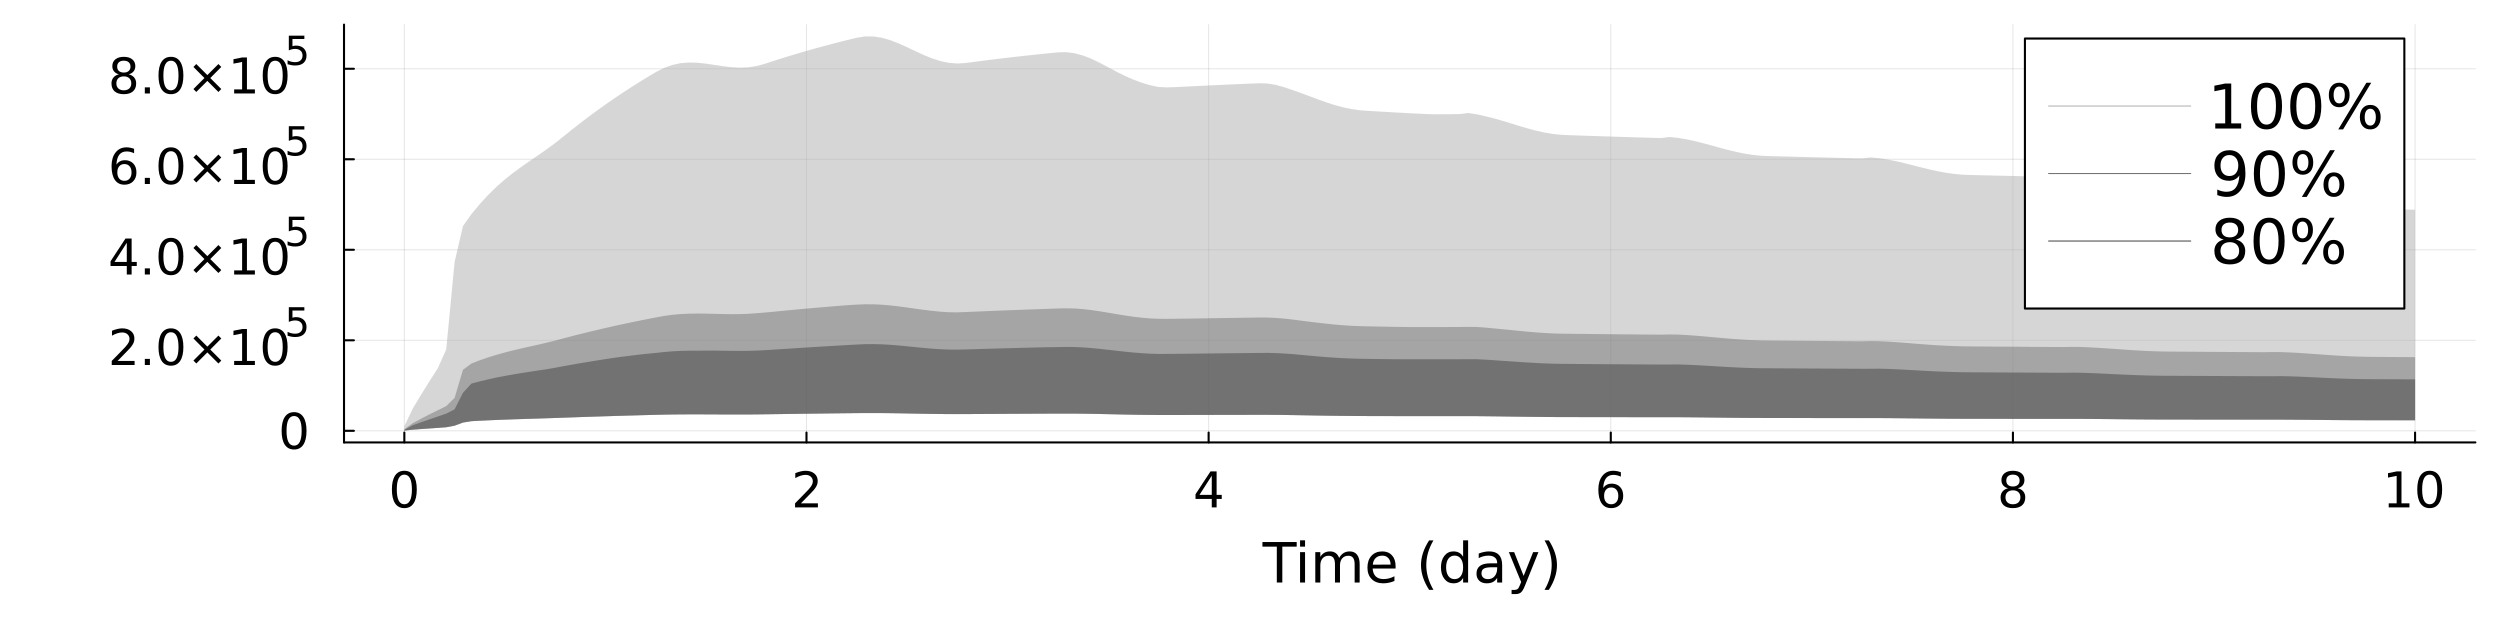 <?xml version="1.0" encoding="utf-8"?>
<svg xmlns="http://www.w3.org/2000/svg" xmlns:xlink="http://www.w3.org/1999/xlink" width="1200" height="300" viewBox="0 0 4800 1200">
<rect x="0" y="0" width="4800" height="1200" fill="#333333" stroke="none"/>
<defs>
  <clipPath id="clip280">
    <rect x="0" y="0" width="4800" height="1200"/>
  </clipPath>
</defs>
<path clip-path="url(#clip280)" d="M0 1200 L4800 1200 L4800 0 L0 0  Z" fill="#ffffff" fill-rule="evenodd" fill-opacity="1"/>
<defs>
  <clipPath id="clip281">
    <rect x="960" y="0" width="3361" height="1200"/>
  </clipPath>
</defs>
<path clip-path="url(#clip280)" d="M660.509 849.455 L4752.76 849.455 L4752.76 47.244 L660.509 47.244  Z" fill="#ffffff" fill-rule="evenodd" fill-opacity="1"/>
<defs>
  <clipPath id="clip282">
    <rect x="660" y="47" width="4093" height="803"/>
  </clipPath>
</defs>
<polyline clip-path="url(#clip282)" style="stroke:#000000; stroke-linecap:round; stroke-linejoin:round; stroke-width:2; stroke-opacity:0.1; fill:none" points="776.327,849.455 776.327,47.244 "/>
<polyline clip-path="url(#clip282)" style="stroke:#000000; stroke-linecap:round; stroke-linejoin:round; stroke-width:2; stroke-opacity:0.1; fill:none" points="1548.45,849.455 1548.45,47.244 "/>
<polyline clip-path="url(#clip282)" style="stroke:#000000; stroke-linecap:round; stroke-linejoin:round; stroke-width:2; stroke-opacity:0.1; fill:none" points="2320.57,849.455 2320.57,47.244 "/>
<polyline clip-path="url(#clip282)" style="stroke:#000000; stroke-linecap:round; stroke-linejoin:round; stroke-width:2; stroke-opacity:0.1; fill:none" points="3092.69,849.455 3092.69,47.244 "/>
<polyline clip-path="url(#clip282)" style="stroke:#000000; stroke-linecap:round; stroke-linejoin:round; stroke-width:2; stroke-opacity:0.1; fill:none" points="3864.82,849.455 3864.82,47.244 "/>
<polyline clip-path="url(#clip282)" style="stroke:#000000; stroke-linecap:round; stroke-linejoin:round; stroke-width:2; stroke-opacity:0.1; fill:none" points="4636.94,849.455 4636.94,47.244 "/>
<polyline clip-path="url(#clip282)" style="stroke:#000000; stroke-linecap:round; stroke-linejoin:round; stroke-width:2; stroke-opacity:0.1; fill:none" points="660.509,827.146 4752.76,827.146 "/>
<polyline clip-path="url(#clip282)" style="stroke:#000000; stroke-linecap:round; stroke-linejoin:round; stroke-width:2; stroke-opacity:0.1; fill:none" points="660.509,653.366 4752.76,653.366 "/>
<polyline clip-path="url(#clip282)" style="stroke:#000000; stroke-linecap:round; stroke-linejoin:round; stroke-width:2; stroke-opacity:0.1; fill:none" points="660.509,479.587 4752.76,479.587 "/>
<polyline clip-path="url(#clip282)" style="stroke:#000000; stroke-linecap:round; stroke-linejoin:round; stroke-width:2; stroke-opacity:0.1; fill:none" points="660.509,305.808 4752.76,305.808 "/>
<polyline clip-path="url(#clip282)" style="stroke:#000000; stroke-linecap:round; stroke-linejoin:round; stroke-width:2; stroke-opacity:0.1; fill:none" points="660.509,132.028 4752.76,132.028 "/>
<polyline clip-path="url(#clip280)" style="stroke:#000000; stroke-linecap:round; stroke-linejoin:round; stroke-width:4; stroke-opacity:1; fill:none" points="660.509,849.455 4752.76,849.455 "/>
<polyline clip-path="url(#clip280)" style="stroke:#000000; stroke-linecap:round; stroke-linejoin:round; stroke-width:4; stroke-opacity:1; fill:none" points="776.327,849.455 776.327,830.558 "/>
<polyline clip-path="url(#clip280)" style="stroke:#000000; stroke-linecap:round; stroke-linejoin:round; stroke-width:4; stroke-opacity:1; fill:none" points="1548.45,849.455 1548.45,830.558 "/>
<polyline clip-path="url(#clip280)" style="stroke:#000000; stroke-linecap:round; stroke-linejoin:round; stroke-width:4; stroke-opacity:1; fill:none" points="2320.57,849.455 2320.57,830.558 "/>
<polyline clip-path="url(#clip280)" style="stroke:#000000; stroke-linecap:round; stroke-linejoin:round; stroke-width:4; stroke-opacity:1; fill:none" points="3092.69,849.455 3092.69,830.558 "/>
<polyline clip-path="url(#clip280)" style="stroke:#000000; stroke-linecap:round; stroke-linejoin:round; stroke-width:4; stroke-opacity:1; fill:none" points="3864.82,849.455 3864.82,830.558 "/>
<polyline clip-path="url(#clip280)" style="stroke:#000000; stroke-linecap:round; stroke-linejoin:round; stroke-width:4; stroke-opacity:1; fill:none" points="4636.94,849.455 4636.94,830.558 "/>
<path clip-path="url(#clip280)" d="M776.327 911.293 Q769.105 911.293 765.448 918.422 Q761.837 925.506 761.837 939.765 Q761.837 953.978 765.448 961.107 Q769.105 968.191 776.327 968.191 Q783.596 968.191 787.207 961.107 Q790.864 953.978 790.864 939.765 Q790.864 925.506 787.207 918.422 Q783.596 911.293 776.327 911.293 M776.327 903.885 Q787.948 903.885 794.059 913.098 Q800.216 922.265 800.216 939.765 Q800.216 957.218 794.059 966.431 Q787.948 975.598 776.327 975.598 Q764.707 975.598 758.55 966.431 Q752.439 957.218 752.439 939.765 Q752.439 922.265 758.55 913.098 Q764.707 903.885 776.327 903.885 Z" fill="#000000" fill-rule="nonzero" fill-opacity="1" /><path clip-path="url(#clip280)" d="M1537.75 966.385 L1570.39 966.385 L1570.39 974.255 L1526.51 974.255 L1526.51 966.385 Q1531.83 960.876 1541 951.617 Q1550.21 942.311 1552.57 939.626 Q1557.06 934.58 1558.82 931.108 Q1560.63 927.589 1560.63 924.209 Q1560.63 918.7 1556.74 915.228 Q1552.89 911.756 1546.69 911.756 Q1542.29 911.756 1537.38 913.284 Q1532.52 914.811 1526.97 917.913 L1526.97 908.469 Q1532.62 906.2 1537.52 905.043 Q1542.43 903.885 1546.5 903.885 Q1557.25 903.885 1563.63 909.256 Q1570.02 914.626 1570.02 923.608 Q1570.02 927.867 1568.4 931.709 Q1566.83 935.506 1562.62 940.691 Q1561.46 942.033 1555.25 948.469 Q1549.05 954.857 1537.75 966.385 Z" fill="#000000" fill-rule="nonzero" fill-opacity="1" /><path clip-path="url(#clip280)" d="M2326.59 913.284 L2302.98 950.181 L2326.59 950.181 L2326.59 913.284 M2324.14 905.135 L2335.9 905.135 L2335.9 950.181 L2345.76 950.181 L2345.76 957.959 L2335.9 957.959 L2335.9 974.255 L2326.59 974.255 L2326.59 957.959 L2295.39 957.959 L2295.39 948.931 L2324.14 905.135 Z" fill="#000000" fill-rule="nonzero" fill-opacity="1" /><path clip-path="url(#clip280)" d="M3093.5 935.969 Q3087.21 935.969 3083.5 940.274 Q3079.85 944.58 3079.85 952.08 Q3079.85 959.533 3083.5 963.885 Q3087.21 968.191 3093.5 968.191 Q3099.8 968.191 3103.46 963.885 Q3107.16 959.533 3107.16 952.08 Q3107.16 944.58 3103.46 940.274 Q3099.8 935.969 3093.5 935.969 M3112.07 906.663 L3112.07 915.182 Q3108.55 913.515 3104.94 912.635 Q3101.37 911.756 3097.86 911.756 Q3088.6 911.756 3083.69 918.006 Q3078.83 924.256 3078.13 936.895 Q3080.86 932.867 3084.99 930.737 Q3089.11 928.561 3094.06 928.561 Q3104.48 928.561 3110.49 934.904 Q3116.56 941.2 3116.56 952.08 Q3116.56 962.728 3110.26 969.163 Q3103.97 975.598 3093.5 975.598 Q3081.51 975.598 3075.17 966.431 Q3068.83 957.218 3068.83 939.765 Q3068.83 923.376 3076.61 913.654 Q3084.38 903.885 3097.49 903.885 Q3101 903.885 3104.57 904.58 Q3108.18 905.274 3112.07 906.663 Z" fill="#000000" fill-rule="nonzero" fill-opacity="1" /><path clip-path="url(#clip280)" d="M3864.82 941.432 Q3858.15 941.432 3854.31 944.996 Q3850.51 948.561 3850.51 954.811 Q3850.51 961.061 3854.31 964.626 Q3858.15 968.191 3864.82 968.191 Q3871.48 968.191 3875.32 964.626 Q3879.17 961.015 3879.17 954.811 Q3879.17 948.561 3875.32 944.996 Q3871.53 941.432 3864.82 941.432 M3855.46 937.45 Q3849.45 935.969 3846.07 931.848 Q3842.73 927.728 3842.73 921.802 Q3842.73 913.515 3848.61 908.7 Q3854.54 903.885 3864.82 903.885 Q3875.14 903.885 3881.02 908.7 Q3886.9 913.515 3886.9 921.802 Q3886.9 927.728 3883.52 931.848 Q3880.19 935.969 3874.21 937.45 Q3880.97 939.024 3884.72 943.607 Q3888.52 948.191 3888.52 954.811 Q3888.52 964.857 3882.36 970.228 Q3876.25 975.598 3864.82 975.598 Q3853.38 975.598 3847.22 970.228 Q3841.11 964.857 3841.11 954.811 Q3841.11 948.191 3844.91 943.607 Q3848.7 939.024 3855.46 937.45 M3852.04 922.682 Q3852.04 928.052 3855.37 931.061 Q3858.75 934.07 3864.82 934.07 Q3870.83 934.07 3874.21 931.061 Q3877.64 928.052 3877.64 922.682 Q3877.64 917.311 3874.21 914.302 Q3870.83 911.293 3864.82 911.293 Q3858.75 911.293 3855.37 914.302 Q3852.04 917.311 3852.04 922.682 Z" fill="#000000" fill-rule="nonzero" fill-opacity="1" /><path clip-path="url(#clip280)" d="M4586.31 966.385 L4601.59 966.385 L4601.59 913.654 L4584.97 916.987 L4584.97 908.469 L4601.5 905.135 L4610.85 905.135 L4610.85 966.385 L4626.13 966.385 L4626.13 974.255 L4586.31 974.255 L4586.31 966.385 Z" fill="#000000" fill-rule="nonzero" fill-opacity="1" /><path clip-path="url(#clip280)" d="M4665.02 911.293 Q4657.79 911.293 4654.14 918.422 Q4650.53 925.506 4650.53 939.765 Q4650.53 953.978 4654.14 961.107 Q4657.79 968.191 4665.02 968.191 Q4672.28 968.191 4675.9 961.107 Q4679.55 953.978 4679.55 939.765 Q4679.55 925.506 4675.9 918.422 Q4672.28 911.293 4665.02 911.293 M4665.02 903.885 Q4676.64 903.885 4682.75 913.098 Q4688.9 922.265 4688.9 939.765 Q4688.9 957.218 4682.75 966.431 Q4676.64 975.598 4665.02 975.598 Q4653.4 975.598 4647.24 966.431 Q4641.13 957.218 4641.13 939.765 Q4641.13 922.265 4647.24 913.098 Q4653.4 903.885 4665.02 903.885 Z" fill="#000000" fill-rule="nonzero" fill-opacity="1" /><path clip-path="url(#clip280)" d="M2423.87 1040.69 L2489.65 1040.69 L2489.65 1049.54 L2462.05 1049.54 L2462.05 1118.45 L2451.48 1118.45 L2451.48 1049.54 L2423.87 1049.54 L2423.87 1040.69 Z" fill="#000000" fill-rule="nonzero" fill-opacity="1" /><path clip-path="url(#clip280)" d="M2496.11 1060.11 L2505.7 1060.11 L2505.7 1118.45 L2496.11 1118.45 L2496.11 1060.11 M2496.11 1037.41 L2505.7 1037.41 L2505.7 1049.54 L2496.11 1049.54 L2496.11 1037.41 Z" fill="#000000" fill-rule="nonzero" fill-opacity="1" /><path clip-path="url(#clip280)" d="M2571.16 1071.31 Q2574.76 1064.85 2579.76 1061.78 Q2584.76 1058.71 2591.53 1058.71 Q2600.64 1058.71 2605.59 1065.11 Q2610.54 1071.47 2610.54 1083.24 L2610.54 1118.45 L2600.9 1118.45 L2600.9 1083.55 Q2600.9 1075.17 2597.94 1071.1 Q2594.97 1067.04 2588.87 1067.04 Q2581.42 1067.04 2577.1 1071.99 Q2572.78 1076.94 2572.78 1085.48 L2572.78 1118.45 L2563.14 1118.45 L2563.14 1083.55 Q2563.14 1075.11 2560.17 1071.1 Q2557.21 1067.04 2551.01 1067.04 Q2543.66 1067.04 2539.34 1072.04 Q2535.02 1076.99 2535.02 1085.48 L2535.02 1118.45 L2525.38 1118.45 L2525.38 1060.11 L2535.02 1060.11 L2535.02 1069.18 Q2538.3 1063.81 2542.88 1061.26 Q2547.47 1058.71 2553.77 1058.71 Q2560.12 1058.71 2564.55 1061.94 Q2569.03 1065.17 2571.16 1071.31 Z" fill="#000000" fill-rule="nonzero" fill-opacity="1" /><path clip-path="url(#clip280)" d="M2679.55 1086.89 L2679.55 1091.57 L2635.49 1091.57 Q2636.11 1101.47 2641.42 1106.68 Q2646.79 1111.83 2656.32 1111.83 Q2661.84 1111.83 2667 1110.48 Q2672.21 1109.12 2677.31 1106.42 L2677.31 1115.48 Q2672.15 1117.67 2666.74 1118.81 Q2661.32 1119.96 2655.75 1119.96 Q2641.79 1119.96 2633.61 1111.83 Q2625.49 1103.71 2625.49 1089.85 Q2625.49 1075.53 2633.2 1067.15 Q2640.96 1058.71 2654.08 1058.71 Q2665.85 1058.71 2672.67 1066.31 Q2679.55 1073.86 2679.55 1086.89 M2669.97 1084.07 Q2669.86 1076.21 2665.54 1071.52 Q2661.27 1066.83 2654.18 1066.83 Q2646.16 1066.83 2641.32 1071.36 Q2636.53 1075.9 2635.8 1084.12 L2669.97 1084.07 Z" fill="#000000" fill-rule="nonzero" fill-opacity="1" /><path clip-path="url(#clip280)" d="M2752.21 1037.51 Q2745.23 1049.49 2741.84 1061.21 Q2738.46 1072.93 2738.46 1084.96 Q2738.46 1096.99 2741.84 1108.81 Q2745.28 1120.58 2752.21 1132.51 L2743.87 1132.51 Q2736.06 1120.27 2732.15 1108.45 Q2728.3 1096.62 2728.3 1084.96 Q2728.3 1073.34 2732.15 1061.57 Q2736.01 1049.8 2743.87 1037.51 L2752.21 1037.51 Z" fill="#000000" fill-rule="nonzero" fill-opacity="1" /><path clip-path="url(#clip280)" d="M2809.18 1068.97 L2809.18 1037.41 L2818.77 1037.41 L2818.77 1118.45 L2809.18 1118.45 L2809.18 1109.7 Q2806.16 1114.91 2801.53 1117.46 Q2796.94 1119.96 2790.49 1119.96 Q2779.91 1119.96 2773.25 1111.52 Q2766.63 1103.08 2766.63 1089.33 Q2766.63 1075.58 2773.25 1067.15 Q2779.91 1058.71 2790.49 1058.71 Q2796.94 1058.71 2801.53 1061.26 Q2806.16 1063.76 2809.18 1068.97 M2776.53 1089.33 Q2776.53 1099.91 2780.85 1105.95 Q2785.23 1111.94 2792.83 1111.94 Q2800.43 1111.94 2804.81 1105.95 Q2809.18 1099.91 2809.18 1089.33 Q2809.18 1078.76 2804.81 1072.77 Q2800.43 1066.73 2792.83 1066.73 Q2785.23 1066.73 2780.85 1072.77 Q2776.53 1078.76 2776.53 1089.33 Z" fill="#000000" fill-rule="nonzero" fill-opacity="1" /><path clip-path="url(#clip280)" d="M2865.02 1089.12 Q2853.4 1089.12 2848.92 1091.78 Q2844.44 1094.44 2844.44 1100.84 Q2844.44 1105.95 2847.78 1108.97 Q2851.16 1111.94 2856.94 1111.94 Q2864.91 1111.94 2869.7 1106.31 Q2874.55 1100.64 2874.55 1091.26 L2874.55 1089.12 L2865.02 1089.12 M2884.13 1085.17 L2884.13 1118.45 L2874.55 1118.45 L2874.55 1109.59 Q2871.27 1114.91 2866.37 1117.46 Q2861.48 1119.96 2854.39 1119.96 Q2845.43 1119.96 2840.12 1114.96 Q2834.86 1109.91 2834.86 1101.47 Q2834.86 1091.62 2841.42 1086.62 Q2848.04 1081.62 2861.11 1081.62 L2874.55 1081.62 L2874.55 1080.69 Q2874.55 1074.07 2870.17 1070.48 Q2865.85 1066.83 2857.99 1066.83 Q2852.99 1066.83 2848.25 1068.03 Q2843.51 1069.23 2839.13 1071.62 L2839.13 1062.77 Q2844.39 1060.74 2849.34 1059.75 Q2854.29 1058.71 2858.98 1058.71 Q2871.63 1058.71 2877.88 1065.27 Q2884.13 1071.83 2884.13 1085.17 Z" fill="#000000" fill-rule="nonzero" fill-opacity="1" /><path clip-path="url(#clip280)" d="M2928.14 1123.86 Q2924.08 1134.28 2920.23 1137.46 Q2916.37 1140.63 2909.91 1140.63 L2902.26 1140.63 L2902.26 1132.61 L2907.88 1132.61 Q2911.84 1132.61 2914.03 1130.74 Q2916.21 1128.86 2918.87 1121.88 L2920.59 1117.51 L2897 1060.11 L2907.15 1060.11 L2925.38 1105.74 L2943.61 1060.11 L2953.77 1060.11 L2928.14 1123.86 Z" fill="#000000" fill-rule="nonzero" fill-opacity="1" /><path clip-path="url(#clip280)" d="M2965.49 1037.51 L2973.82 1037.51 Q2981.63 1049.8 2985.49 1061.57 Q2989.39 1073.34 2989.39 1084.96 Q2989.39 1096.62 2985.49 1108.45 Q2981.63 1120.27 2973.82 1132.51 L2965.49 1132.51 Q2972.41 1120.58 2975.8 1108.81 Q2979.24 1096.99 2979.24 1084.96 Q2979.24 1072.93 2975.8 1061.21 Q2972.41 1049.49 2965.49 1037.51 Z" fill="#000000" fill-rule="nonzero" fill-opacity="1" /><polyline clip-path="url(#clip280)" style="stroke:#000000; stroke-linecap:round; stroke-linejoin:round; stroke-width:4; stroke-opacity:1; fill:none" points="660.509,849.455 660.509,47.244 "/>
<polyline clip-path="url(#clip280)" style="stroke:#000000; stroke-linecap:round; stroke-linejoin:round; stroke-width:4; stroke-opacity:1; fill:none" points="660.509,827.146 679.407,827.146 "/>
<polyline clip-path="url(#clip280)" style="stroke:#000000; stroke-linecap:round; stroke-linejoin:round; stroke-width:4; stroke-opacity:1; fill:none" points="660.509,653.366 679.407,653.366 "/>
<polyline clip-path="url(#clip280)" style="stroke:#000000; stroke-linecap:round; stroke-linejoin:round; stroke-width:4; stroke-opacity:1; fill:none" points="660.509,479.587 679.407,479.587 "/>
<polyline clip-path="url(#clip280)" style="stroke:#000000; stroke-linecap:round; stroke-linejoin:round; stroke-width:4; stroke-opacity:1; fill:none" points="660.509,305.808 679.407,305.808 "/>
<polyline clip-path="url(#clip280)" style="stroke:#000000; stroke-linecap:round; stroke-linejoin:round; stroke-width:4; stroke-opacity:1; fill:none" points="660.509,132.028 679.407,132.028 "/>
<path clip-path="url(#clip280)" d="M564.62 798.743 Q557.398 798.743 553.741 805.873 Q550.13 812.956 550.13 827.215 Q550.13 841.428 553.741 848.558 Q557.398 855.641 564.62 855.641 Q571.889 855.641 575.5 848.558 Q579.157 841.428 579.157 827.215 Q579.157 812.956 575.5 805.873 Q571.889 798.743 564.62 798.743 M564.62 791.336 Q576.241 791.336 582.352 800.549 Q588.509 809.715 588.509 827.215 Q588.509 844.669 582.352 853.882 Q576.241 863.049 564.62 863.049 Q553 863.049 546.843 853.882 Q540.731 844.669 540.731 827.215 Q540.731 809.715 546.843 800.549 Q553 791.336 564.62 791.336 Z" fill="#000000" fill-rule="nonzero" fill-opacity="1" /><path clip-path="url(#clip280)" d="M225.785 692.951 L258.424 692.951 L258.424 700.822 L214.535 700.822 L214.535 692.951 Q219.859 687.442 229.026 678.183 Q238.239 668.877 240.6 666.192 Q245.091 661.146 246.85 657.674 Q248.655 654.155 248.655 650.776 Q248.655 645.266 244.767 641.794 Q240.924 638.322 234.72 638.322 Q230.322 638.322 225.415 639.85 Q220.554 641.378 214.998 644.479 L214.998 635.035 Q220.646 632.767 225.554 631.609 Q230.461 630.452 234.535 630.452 Q245.276 630.452 251.665 635.822 Q258.054 641.192 258.054 650.174 Q258.054 654.433 256.433 658.276 Q254.859 662.072 250.646 667.257 Q249.489 668.6 243.285 675.035 Q237.081 681.424 225.785 692.951 Z" fill="#000000" fill-rule="nonzero" fill-opacity="1" /><path clip-path="url(#clip280)" d="M278.053 689.063 L287.822 689.063 L287.822 700.822 L278.053 700.822 L278.053 689.063 Z" fill="#000000" fill-rule="nonzero" fill-opacity="1" /><path clip-path="url(#clip280)" d="M328.192 637.859 Q320.97 637.859 317.313 644.989 Q313.701 652.072 313.701 666.331 Q313.701 680.544 317.313 687.674 Q320.97 694.757 328.192 694.757 Q335.461 694.757 339.072 687.674 Q342.729 680.544 342.729 666.331 Q342.729 652.072 339.072 644.989 Q335.461 637.859 328.192 637.859 M328.192 630.452 Q339.812 630.452 345.923 639.665 Q352.081 648.831 352.081 666.331 Q352.081 683.785 345.923 692.998 Q339.812 702.164 328.192 702.164 Q316.572 702.164 310.414 692.998 Q304.303 683.785 304.303 666.331 Q304.303 648.831 310.414 639.665 Q316.572 630.452 328.192 630.452 Z" fill="#000000" fill-rule="nonzero" fill-opacity="1" /><path clip-path="url(#clip280)" d="M424.858 649.896 L403.701 671.146 L424.858 692.303 L419.349 697.905 L398.099 676.655 L376.849 697.905 L371.386 692.303 L392.497 671.146 L371.386 649.896 L376.849 644.294 L398.099 665.544 L419.349 644.294 L424.858 649.896 Z" fill="#000000" fill-rule="nonzero" fill-opacity="1" /><path clip-path="url(#clip280)" d="M449.58 692.951 L464.858 692.951 L464.858 640.22 L448.238 643.553 L448.238 635.035 L464.765 631.702 L474.117 631.702 L474.117 692.951 L489.395 692.951 L489.395 700.822 L449.58 700.822 L449.58 692.951 Z" fill="#000000" fill-rule="nonzero" fill-opacity="1" /><path clip-path="url(#clip280)" d="M528.284 637.859 Q521.061 637.859 517.404 644.989 Q513.793 652.072 513.793 666.331 Q513.793 680.544 517.404 687.674 Q521.061 694.757 528.284 694.757 Q535.552 694.757 539.163 687.674 Q542.821 680.544 542.821 666.331 Q542.821 652.072 539.163 644.989 Q535.552 637.859 528.284 637.859 M528.284 630.452 Q539.904 630.452 546.015 639.665 Q552.172 648.831 552.172 666.331 Q552.172 683.785 546.015 692.998 Q539.904 702.164 528.284 702.164 Q516.663 702.164 510.506 692.998 Q504.395 683.785 504.395 666.331 Q504.395 648.831 510.506 639.665 Q516.663 630.452 528.284 630.452 Z" fill="#000000" fill-rule="nonzero" fill-opacity="1" /><path clip-path="url(#clip280)" d="M554.542 589.841 L584.371 589.841 L584.371 596.236 L561.501 596.236 L561.501 610.003 Q563.156 609.439 564.811 609.175 Q566.466 608.874 568.121 608.874 Q577.525 608.874 583.017 614.028 Q588.509 619.181 588.509 627.983 Q588.509 637.048 582.867 642.089 Q577.224 647.092 566.955 647.092 Q563.419 647.092 559.733 646.49 Q556.084 645.888 552.172 644.684 L552.172 637.048 Q555.558 638.892 559.169 639.794 Q562.78 640.697 566.805 640.697 Q573.312 640.697 577.111 637.274 Q580.911 633.851 580.911 627.983 Q580.911 622.115 577.111 618.692 Q573.312 615.269 566.805 615.269 Q563.758 615.269 560.711 615.946 Q557.702 616.623 554.542 618.053 L554.542 589.841 Z" fill="#000000" fill-rule="nonzero" fill-opacity="1" /><path clip-path="url(#clip280)" d="M243.424 466.07 L219.813 502.968 L243.424 502.968 L243.424 466.07 M240.97 457.922 L252.73 457.922 L252.73 502.968 L262.591 502.968 L262.591 510.746 L252.73 510.746 L252.73 527.042 L243.424 527.042 L243.424 510.746 L212.22 510.746 L212.22 501.718 L240.97 457.922 Z" fill="#000000" fill-rule="nonzero" fill-opacity="1" /><path clip-path="url(#clip280)" d="M278.053 515.283 L287.822 515.283 L287.822 527.042 L278.053 527.042 L278.053 515.283 Z" fill="#000000" fill-rule="nonzero" fill-opacity="1" /><path clip-path="url(#clip280)" d="M328.192 464.08 Q320.97 464.08 317.313 471.209 Q313.701 478.292 313.701 492.552 Q313.701 506.765 317.313 513.894 Q320.97 520.977 328.192 520.977 Q335.461 520.977 339.072 513.894 Q342.729 506.765 342.729 492.552 Q342.729 478.292 339.072 471.209 Q335.461 464.08 328.192 464.08 M328.192 456.672 Q339.812 456.672 345.923 465.885 Q352.081 475.052 352.081 492.552 Q352.081 510.005 345.923 519.218 Q339.812 528.385 328.192 528.385 Q316.572 528.385 310.414 519.218 Q304.303 510.005 304.303 492.552 Q304.303 475.052 310.414 465.885 Q316.572 456.672 328.192 456.672 Z" fill="#000000" fill-rule="nonzero" fill-opacity="1" /><path clip-path="url(#clip280)" d="M424.858 476.117 L403.701 497.366 L424.858 518.524 L419.349 524.126 L398.099 502.876 L376.849 524.126 L371.386 518.524 L392.497 497.366 L371.386 476.117 L376.849 470.515 L398.099 491.765 L419.349 470.515 L424.858 476.117 Z" fill="#000000" fill-rule="nonzero" fill-opacity="1" /><path clip-path="url(#clip280)" d="M449.58 519.172 L464.858 519.172 L464.858 466.441 L448.238 469.774 L448.238 461.256 L464.765 457.922 L474.117 457.922 L474.117 519.172 L489.395 519.172 L489.395 527.042 L449.58 527.042 L449.58 519.172 Z" fill="#000000" fill-rule="nonzero" fill-opacity="1" /><path clip-path="url(#clip280)" d="M528.284 464.08 Q521.061 464.08 517.404 471.209 Q513.793 478.292 513.793 492.552 Q513.793 506.765 517.404 513.894 Q521.061 520.977 528.284 520.977 Q535.552 520.977 539.163 513.894 Q542.821 506.765 542.821 492.552 Q542.821 478.292 539.163 471.209 Q535.552 464.08 528.284 464.08 M528.284 456.672 Q539.904 456.672 546.015 465.885 Q552.172 475.052 552.172 492.552 Q552.172 510.005 546.015 519.218 Q539.904 528.385 528.284 528.385 Q516.663 528.385 510.506 519.218 Q504.395 510.005 504.395 492.552 Q504.395 475.052 510.506 465.885 Q516.663 456.672 528.284 456.672 Z" fill="#000000" fill-rule="nonzero" fill-opacity="1" /><path clip-path="url(#clip280)" d="M554.542 416.061 L584.371 416.061 L584.371 422.456 L561.501 422.456 L561.501 436.223 Q563.156 435.659 564.811 435.396 Q566.466 435.095 568.121 435.095 Q577.525 435.095 583.017 440.248 Q588.509 445.402 588.509 454.204 Q588.509 463.269 582.867 468.309 Q577.224 473.312 566.955 473.312 Q563.419 473.312 559.733 472.71 Q556.084 472.109 552.172 470.905 L552.172 463.269 Q555.558 465.112 559.169 466.015 Q562.78 466.918 566.805 466.918 Q573.312 466.918 577.111 463.495 Q580.911 460.072 580.911 454.204 Q580.911 448.336 577.111 444.913 Q573.312 441.49 566.805 441.49 Q563.758 441.49 560.711 442.167 Q557.702 442.844 554.542 444.273 L554.542 416.061 Z" fill="#000000" fill-rule="nonzero" fill-opacity="1" /><path clip-path="url(#clip280)" d="M238.887 314.976 Q232.591 314.976 228.887 319.281 Q225.23 323.587 225.23 331.087 Q225.23 338.541 228.887 342.892 Q232.591 347.198 238.887 347.198 Q245.183 347.198 248.841 342.892 Q252.544 338.541 252.544 331.087 Q252.544 323.587 248.841 319.281 Q245.183 314.976 238.887 314.976 M257.452 285.671 L257.452 294.189 Q253.933 292.522 250.322 291.643 Q246.757 290.763 243.239 290.763 Q233.98 290.763 229.072 297.013 Q224.211 303.263 223.517 315.902 Q226.248 311.874 230.369 309.744 Q234.489 307.569 239.443 307.569 Q249.859 307.569 255.878 313.911 Q261.942 320.207 261.942 331.087 Q261.942 341.735 255.646 348.17 Q249.35 354.605 238.887 354.605 Q226.896 354.605 220.554 345.439 Q214.211 336.226 214.211 318.772 Q214.211 302.383 221.989 292.661 Q229.767 282.893 242.868 282.893 Q246.387 282.893 249.952 283.587 Q253.563 284.282 257.452 285.671 Z" fill="#000000" fill-rule="nonzero" fill-opacity="1" /><path clip-path="url(#clip280)" d="M278.053 341.504 L287.822 341.504 L287.822 353.263 L278.053 353.263 L278.053 341.504 Z" fill="#000000" fill-rule="nonzero" fill-opacity="1" /><path clip-path="url(#clip280)" d="M328.192 290.3 Q320.97 290.3 317.313 297.43 Q313.701 304.513 313.701 318.772 Q313.701 332.985 317.313 340.115 Q320.97 347.198 328.192 347.198 Q335.461 347.198 339.072 340.115 Q342.729 332.985 342.729 318.772 Q342.729 304.513 339.072 297.43 Q335.461 290.3 328.192 290.3 M328.192 282.893 Q339.812 282.893 345.923 292.106 Q352.081 301.272 352.081 318.772 Q352.081 336.226 345.923 345.439 Q339.812 354.605 328.192 354.605 Q316.572 354.605 310.414 345.439 Q304.303 336.226 304.303 318.772 Q304.303 301.272 310.414 292.106 Q316.572 282.893 328.192 282.893 Z" fill="#000000" fill-rule="nonzero" fill-opacity="1" /><path clip-path="url(#clip280)" d="M424.858 302.337 L403.701 323.587 L424.858 344.744 L419.349 350.346 L398.099 329.096 L376.849 350.346 L371.386 344.744 L392.497 323.587 L371.386 302.337 L376.849 296.735 L398.099 317.985 L419.349 296.735 L424.858 302.337 Z" fill="#000000" fill-rule="nonzero" fill-opacity="1" /><path clip-path="url(#clip280)" d="M449.58 345.392 L464.858 345.392 L464.858 292.661 L448.238 295.995 L448.238 287.476 L464.765 284.143 L474.117 284.143 L474.117 345.392 L489.395 345.392 L489.395 353.263 L449.58 353.263 L449.58 345.392 Z" fill="#000000" fill-rule="nonzero" fill-opacity="1" /><path clip-path="url(#clip280)" d="M528.284 290.3 Q521.061 290.3 517.404 297.43 Q513.793 304.513 513.793 318.772 Q513.793 332.985 517.404 340.115 Q521.061 347.198 528.284 347.198 Q535.552 347.198 539.163 340.115 Q542.821 332.985 542.821 318.772 Q542.821 304.513 539.163 297.43 Q535.552 290.3 528.284 290.3 M528.284 282.893 Q539.904 282.893 546.015 292.106 Q552.172 301.272 552.172 318.772 Q552.172 336.226 546.015 345.439 Q539.904 354.605 528.284 354.605 Q516.663 354.605 510.506 345.439 Q504.395 336.226 504.395 318.772 Q504.395 301.272 510.506 292.106 Q516.663 282.893 528.284 282.893 Z" fill="#000000" fill-rule="nonzero" fill-opacity="1" /><path clip-path="url(#clip280)" d="M554.542 242.282 L584.371 242.282 L584.371 248.677 L561.501 248.677 L561.501 262.444 Q563.156 261.88 564.811 261.616 Q566.466 261.315 568.121 261.315 Q577.525 261.315 583.017 266.469 Q588.509 271.622 588.509 280.424 Q588.509 289.489 582.867 294.53 Q577.224 299.533 566.955 299.533 Q563.419 299.533 559.733 298.931 Q556.084 298.329 552.172 297.125 L552.172 289.489 Q555.558 291.333 559.169 292.235 Q562.78 293.138 566.805 293.138 Q573.312 293.138 577.111 289.715 Q580.911 286.292 580.911 280.424 Q580.911 274.556 577.111 271.133 Q573.312 267.71 566.805 267.71 Q563.758 267.71 560.711 268.387 Q557.702 269.064 554.542 270.494 L554.542 242.282 Z" fill="#000000" fill-rule="nonzero" fill-opacity="1" /><path clip-path="url(#clip280)" d="M237.73 146.659 Q231.063 146.659 227.22 150.224 Q223.424 153.789 223.424 160.039 Q223.424 166.289 227.22 169.854 Q231.063 173.419 237.73 173.419 Q244.396 173.419 248.239 169.854 Q252.081 166.243 252.081 160.039 Q252.081 153.789 248.239 150.224 Q244.443 146.659 237.73 146.659 M228.378 142.678 Q222.359 141.196 218.98 137.076 Q215.646 132.956 215.646 127.03 Q215.646 118.743 221.526 113.928 Q227.452 109.113 237.73 109.113 Q248.054 109.113 253.933 113.928 Q259.813 118.743 259.813 127.03 Q259.813 132.956 256.433 137.076 Q253.1 141.196 247.128 142.678 Q253.887 144.252 257.637 148.835 Q261.433 153.419 261.433 160.039 Q261.433 170.085 255.276 175.456 Q249.165 180.826 237.73 180.826 Q226.294 180.826 220.137 175.456 Q214.026 170.085 214.026 160.039 Q214.026 153.419 217.822 148.835 Q221.619 144.252 228.378 142.678 M224.952 127.91 Q224.952 133.28 228.285 136.289 Q231.665 139.298 237.73 139.298 Q243.748 139.298 247.128 136.289 Q250.554 133.28 250.554 127.91 Q250.554 122.539 247.128 119.53 Q243.748 116.521 237.73 116.521 Q231.665 116.521 228.285 119.53 Q224.952 122.539 224.952 127.91 Z" fill="#000000" fill-rule="nonzero" fill-opacity="1" /><path clip-path="url(#clip280)" d="M278.053 167.724 L287.822 167.724 L287.822 179.483 L278.053 179.483 L278.053 167.724 Z" fill="#000000" fill-rule="nonzero" fill-opacity="1" /><path clip-path="url(#clip280)" d="M328.192 116.521 Q320.97 116.521 317.313 123.65 Q313.701 130.734 313.701 144.993 Q313.701 159.206 317.313 166.335 Q320.97 173.419 328.192 173.419 Q335.461 173.419 339.072 166.335 Q342.729 159.206 342.729 144.993 Q342.729 130.734 339.072 123.65 Q335.461 116.521 328.192 116.521 M328.192 109.113 Q339.812 109.113 345.923 118.326 Q352.081 127.493 352.081 144.993 Q352.081 162.446 345.923 171.659 Q339.812 180.826 328.192 180.826 Q316.572 180.826 310.414 171.659 Q304.303 162.446 304.303 144.993 Q304.303 127.493 310.414 118.326 Q316.572 109.113 328.192 109.113 Z" fill="#000000" fill-rule="nonzero" fill-opacity="1" /><path clip-path="url(#clip280)" d="M424.858 128.558 L403.701 149.808 L424.858 170.965 L419.349 176.567 L398.099 155.317 L376.849 176.567 L371.386 170.965 L392.497 149.808 L371.386 128.558 L376.849 122.956 L398.099 144.206 L419.349 122.956 L424.858 128.558 Z" fill="#000000" fill-rule="nonzero" fill-opacity="1" /><path clip-path="url(#clip280)" d="M449.58 171.613 L464.858 171.613 L464.858 118.882 L448.238 122.215 L448.238 113.697 L464.765 110.363 L474.117 110.363 L474.117 171.613 L489.395 171.613 L489.395 179.483 L449.58 179.483 L449.58 171.613 Z" fill="#000000" fill-rule="nonzero" fill-opacity="1" /><path clip-path="url(#clip280)" d="M528.284 116.521 Q521.061 116.521 517.404 123.65 Q513.793 130.734 513.793 144.993 Q513.793 159.206 517.404 166.335 Q521.061 173.419 528.284 173.419 Q535.552 173.419 539.163 166.335 Q542.821 159.206 542.821 144.993 Q542.821 130.734 539.163 123.65 Q535.552 116.521 528.284 116.521 M528.284 109.113 Q539.904 109.113 546.015 118.326 Q552.172 127.493 552.172 144.993 Q552.172 162.446 546.015 171.659 Q539.904 180.826 528.284 180.826 Q516.663 180.826 510.506 171.659 Q504.395 162.446 504.395 144.993 Q504.395 127.493 510.506 118.326 Q516.663 109.113 528.284 109.113 Z" fill="#000000" fill-rule="nonzero" fill-opacity="1" /><path clip-path="url(#clip280)" d="M554.542 68.502 L584.371 68.502 L584.371 74.897 L561.501 74.897 L561.501 88.664 Q563.156 88.1 564.811 87.837 Q566.466 87.536 568.121 87.536 Q577.525 87.536 583.017 92.689 Q588.509 97.843 588.509 106.645 Q588.509 115.71 582.867 120.75 Q577.224 125.753 566.955 125.753 Q563.419 125.753 559.733 125.152 Q556.084 124.55 552.172 123.346 L552.172 115.71 Q555.558 117.553 559.169 118.456 Q562.78 119.359 566.805 119.359 Q573.312 119.359 577.111 115.936 Q580.911 112.513 580.911 106.645 Q580.911 100.777 577.111 97.354 Q573.312 93.931 566.805 93.931 Q563.758 93.931 560.711 94.608 Q557.702 95.285 554.542 96.714 L554.542 68.502 Z" fill="#000000" fill-rule="nonzero" fill-opacity="1" /><path clip-path="url(#clip282)" d="M776.327 826.751 L792.413 824.949 L808.499 823.772 L824.585 822.633 L840.671 821.531 L856.757 820.319 L872.843 817.264 L888.928 811.295 L905.014 808.692 L921.1 807.806 L937.186 807.026 L953.272 806.324 L969.358 805.691 L985.444 805.115 L1001.53 804.582 L1017.62 804.074 L1033.7 803.573 L1049.79 803.062 L1065.87 802.524 L1081.96 801.95 L1098.04 801.375 L1114.13 800.815 L1130.22 800.27 L1146.3 799.741 L1162.39 799.227 L1178.47 798.729 L1194.56 798.247 L1210.65 797.78 L1226.73 797.328 L1242.82 796.889 L1258.9 796.469 L1274.99 796.094 L1291.08 795.821 L1307.16 795.65 L1323.25 795.57 L1339.33 795.565 L1355.42 795.612 L1371.5 795.688 L1387.59 795.768 L1403.68 795.827 L1419.76 795.843 L1435.85 795.797 L1451.93 795.674 L1468.02 795.468 L1484.11 795.236 L1500.19 795.006 L1516.28 794.78 L1532.36 794.56 L1548.45 794.346 L1564.54 794.138 L1580.62 793.938 L1596.71 793.744 L1612.79 793.556 L1628.88 793.375 L1644.96 793.205 L1661.05 793.078 L1677.14 793.056 L1693.22 793.139 L1709.31 793.313 L1725.39 793.557 L1741.48 793.847 L1757.57 794.154 L1773.65 794.452 L1789.74 794.715 L1805.82 794.921 L1821.91 795.051 L1838 795.092 L1854.08 795.04 L1870.17 794.951 L1886.25 794.857 L1902.34 794.763 L1918.42 794.671 L1934.51 794.58 L1950.6 794.493 L1966.68 794.409 L1982.77 794.328 L1998.85 794.25 L2014.94 794.175 L2031.03 794.107 L2047.11 794.077 L2063.2 794.145 L2079.28 794.309 L2095.37 794.558 L2111.46 794.869 L2127.54 795.218 L2143.63 795.579 L2159.71 795.926 L2175.8 796.236 L2191.88 796.494 L2207.97 796.686 L2224.06 796.797 L2240.14 796.82 L2256.23 796.804 L2272.31 796.775 L2288.4 796.74 L2304.49 796.704 L2320.57 796.666 L2336.66 796.63 L2352.74 796.595 L2368.83 796.561 L2384.91 796.529 L2401 796.499 L2417.09 796.474 L2433.17 796.481 L2449.26 796.573 L2465.34 796.751 L2481.43 796.995 L2497.52 797.272 L2513.6 797.556 L2529.69 797.831 L2545.77 798.09 L2561.86 798.322 L2577.95 798.519 L2594.03 798.671 L2610.12 798.773 L2626.2 798.832 L2642.29 798.876 L2658.37 798.914 L2674.46 798.948 L2690.55 798.976 L2706.63 798.999 L2722.72 799.013 L2738.8 799.022 L2754.89 799.023 L2770.98 799.019 L2787.06 799.013 L2803.15 798.999 L2819.23 798.975 L2835.32 799.043 L2851.41 799.201 L2867.49 799.397 L2883.58 799.606 L2899.66 799.824 L2915.75 800.044 L2931.83 800.254 L2947.92 800.443 L2964.01 800.601 L2980.09 800.723 L2996.18 800.801 L3012.26 800.841 L3028.35 800.869 L3044.44 800.893 L3060.52 800.916 L3076.61 800.937 L3092.69 800.958 L3108.78 800.978 L3124.87 800.998 L3140.95 801.018 L3157.04 801.038 L3173.12 801.056 L3189.21 801.063 L3205.29 801.033 L3221.38 801.062 L3237.47 801.171 L3253.55 801.319 L3269.64 801.493 L3285.72 801.682 L3301.81 801.875 L3317.9 802.06 L3333.98 802.227 L3350.07 802.368 L3366.15 802.474 L3382.24 802.542 L3398.33 802.574 L3414.41 802.595 L3430.5 802.614 L3446.58 802.631 L3462.67 802.648 L3478.75 802.663 L3494.84 802.679 L3510.93 802.695 L3527.01 802.712 L3543.1 802.729 L3559.18 802.746 L3575.27 802.753 L3591.36 802.728 L3607.44 802.749 L3623.53 802.844 L3639.61 802.977 L3655.7 803.136 L3671.79 803.309 L3687.87 803.487 L3703.96 803.657 L3720.04 803.812 L3736.13 803.942 L3752.21 804.04 L3768.3 804.102 L3784.39 804.131 L3800.47 804.15 L3816.56 804.167 L3832.64 804.183 L3848.73 804.198 L3864.82 804.212 L3880.9 804.226 L3896.99 804.241 L3913.07 804.256 L3929.16 804.272 L3945.24 804.288 L3961.33 804.295 L3977.42 804.272 L3993.5 804.289 L4009.59 804.377 L4025.67 804.5 L4041.76 804.648 L4057.85 804.809 L4073.93 804.975 L4090.02 805.134 L4106.1 805.279 L4122.19 805.4 L4138.28 805.492 L4154.36 805.55 L4170.45 805.577 L4186.53 805.595 L4202.62 805.611 L4218.7 805.626 L4234.79 805.639 L4250.88 805.652 L4266.96 805.666 L4283.05 805.679 L4299.13 805.694 L4315.22 805.709 L4331.31 805.724 L4347.39 805.731 L4363.48 805.71 L4379.56 805.725 L4395.65 805.807 L4411.74 805.922 L4427.82 806.06 L4443.91 806.211 L4459.99 806.365 L4476.08 806.514 L4492.16 806.65 L4508.25 806.763 L4524.34 806.849 L4540.42 806.903 L4556.51 806.929 L4572.59 806.946 L4588.68 806.961 L4604.77 806.975 L4620.85 806.987 L4636.94 806.999 L4636.94 402.658 L4620.85 402.331 L4604.77 402.003 L4588.68 401.676 L4572.59 401.348 L4556.51 401.022 L4540.42 400.496 L4524.34 399.251 L4508.25 397.287 L4492.16 394.689 L4476.08 391.59 L4459.99 388.159 L4443.91 384.592 L4427.82 381.095 L4411.74 377.875 L4395.65 375.125 L4379.56 373.018 L4363.48 371.767 L4347.39 373.459 L4331.31 373.139 L4315.22 372.808 L4299.13 372.47 L4283.05 372.128 L4266.96 371.782 L4250.88 371.433 L4234.79 371.082 L4218.7 370.731 L4202.62 370.38 L4186.53 370.029 L4170.45 369.68 L4154.36 369.118 L4138.28 367.784 L4122.19 365.677 L4106.1 362.889 L4090.02 359.563 L4073.93 355.881 L4057.85 352.052 L4041.76 348.298 L4025.67 344.842 L4009.59 341.889 L3993.5 339.626 L3977.42 338.272 L3961.33 340.08 L3945.24 339.739 L3929.16 339.384 L3913.07 339.021 L3896.99 338.654 L3880.9 338.283 L3864.82 337.908 L3848.73 337.532 L3832.64 337.155 L3816.56 336.778 L3800.47 336.402 L3784.39 336.027 L3768.3 335.426 L3752.21 333.994 L3736.13 331.732 L3720.04 328.738 L3703.96 325.165 L3687.87 321.209 L3671.79 317.095 L3655.7 313.062 L3639.61 309.346 L3623.53 306.17 L3607.44 303.731 L3591.36 302.262 L3575.27 304.175 L3559.18 303.803 L3543.1 303.416 L3527.01 303.021 L3510.93 302.619 L3494.84 302.212 L3478.75 301.801 L3462.67 301.388 L3446.58 300.972 L3430.5 300.556 L3414.41 300.139 L3398.33 299.723 L3382.24 299.064 L3366.15 297.508 L3350.07 295.057 L3333.98 291.817 L3317.9 287.953 L3301.81 283.673 L3285.72 279.219 L3269.64 274.848 L3253.55 270.814 L3237.47 267.354 L3221.38 264.68 L3205.29 263.04 L3189.21 265.083 L3173.12 264.639 L3157.04 264.172 L3140.95 263.692 L3124.87 263.201 L3108.78 262.7 L3092.69 262.189 L3076.61 261.671 L3060.52 261.146 L3044.44 260.614 L3028.35 260.077 L3012.26 259.535 L2996.18 258.732 L2980.09 256.95 L2964.01 254.19 L2947.92 250.565 L2931.83 246.25 L2915.75 241.472 L2899.66 236.491 L2883.58 231.582 L2867.49 227.019 L2851.41 223.062 L2835.32 219.419 L2819.23 216.947 L2803.15 219.019 L2787.06 219.221 L2770.98 219.344 L2754.89 219.411 L2738.8 219 L2722.72 218.213 L2706.63 217.387 L2690.55 216.529 L2674.46 215.642 L2658.37 214.728 L2642.29 213.79 L2626.2 212.826 L2610.12 211.623 L2594.03 209.317 L2577.95 205.901 L2561.86 201.493 L2545.77 196.282 L2529.69 190.517 L2513.6 184.482 L2497.52 178.487 L2481.43 172.842 L2465.34 167.379 L2449.26 162.863 L2433.17 160.303 L2417.09 159.883 L2401 160.535 L2384.91 161.212 L2368.83 161.908 L2352.74 162.625 L2336.66 163.363 L2320.57 164.122 L2304.49 164.903 L2288.4 165.704 L2272.31 166.514 L2256.23 167.273 L2240.14 167.749 L2224.06 166.934 L2207.97 163.608 L2191.88 158.784 L2175.8 152.723 L2159.71 145.635 L2143.63 137.692 L2127.54 129.037 L2111.46 120.52 L2095.37 112.825 L2079.28 106.553 L2063.2 102.202 L2047.11 100.133 L2031.03 100.49 L2014.94 102.082 L1998.85 103.729 L1982.77 105.425 L1966.68 107.173 L1950.6 108.974 L1934.51 110.83 L1918.42 112.742 L1902.34 114.711 L1886.25 116.738 L1870.17 118.823 L1854.08 120.933 L1838 121.925 L1821.91 120.659 L1805.82 117.298 L1789.74 112.143 L1773.65 105.615 L1757.57 98.234 L1741.48 90.597 L1725.39 83.346 L1709.31 77.12 L1693.22 72.511 L1677.14 70.007 L1661.05 69.948 L1644.96 72.488 L1628.88 76.385 L1612.79 80.408 L1596.71 84.554 L1580.62 88.828 L1564.54 93.233 L1548.45 97.774 L1532.36 102.454 L1516.28 107.277 L1500.19 112.248 L1484.11 117.369 L1468.02 122.643 L1451.93 126.998 L1435.85 129.35 L1419.76 129.901 L1403.68 128.982 L1387.59 127.033 L1371.5 124.575 L1355.42 122.188 L1339.33 120.47 L1323.25 119.991 L1307.16 121.254 L1291.08 124.645 L1274.99 130.404 L1258.9 138.622 L1242.82 148.199 L1226.73 158.077 L1210.65 168.262 L1194.56 178.762 L1178.47 189.585 L1162.39 200.742 L1146.3 212.245 L1130.22 224.104 L1114.13 236.328 L1098.04 248.928 L1081.96 261.943 L1065.87 274.693 L1049.79 286.542 L1033.7 297.781 L1017.62 308.775 L1001.53 319.939 L985.444 331.705 L969.358 344.481 L953.272 358.62 L937.186 374.386 L921.1 391.926 L905.014 411.289 L888.928 433.994 L872.843 502.945 L856.757 671.012 L840.671 706.891 L824.585 731.981 L808.499 757.851 L792.413 784.527 L776.327 818.419  Z" fill="#aeaeae" fill-rule="evenodd" fill-opacity="0.5"/>
<polyline clip-path="url(#clip282)" style="stroke:#aeaeae; stroke-linecap:round; stroke-linejoin:round; stroke-width:0; stroke-opacity:1; fill:none" points="776.327,826.746 792.413,824.946 808.499,823.769 824.585,822.631 840.671,821.528 856.757,820.315 872.843,817.259 888.928,811.29 905.014,808.686 921.1,807.8 937.186,807.02 953.272,806.319 969.358,805.686 985.444,805.11 1001.53,804.577 1017.62,804.069 1033.7,803.567 1049.79,803.055 1065.87,802.516 1081.96,801.942 1098.04,801.366 1114.13,800.806 1130.22,800.262 1146.3,799.734 1162.39,799.222 1178.47,798.725 1194.56,798.242 1210.65,797.775 1226.73,797.322 1242.82,796.882 1258.9,796.461 1274.99,796.085 1291.08,795.812 1307.16,795.64 1323.25,795.56 1339.33,795.554 1355.42,795.602 1371.5,795.678 1387.59,795.758 1403.68,795.817 1419.76,795.832 1435.85,795.785 1451.93,795.66 1468.02,795.455 1484.11,795.222 1500.19,794.991 1516.28,794.766 1532.36,794.547 1548.45,794.334 1564.54,794.128 1580.62,793.927 1596.71,793.733 1612.79,793.545 1628.88,793.363 1644.96,793.191 1661.05,793.063 1677.14,793.04 1693.22,793.122 1709.31,793.296 1725.39,793.54 1741.48,793.83 1757.57,794.137 1773.65,794.435 1789.74,794.698 1805.82,794.904 1821.91,795.033 1838,795.073 1854.08,795.02 1870.17,794.931 1886.25,794.836 1902.34,794.743 1918.42,794.652 1934.51,794.563 1950.6,794.476 1966.68,794.392 1982.77,794.311 1998.85,794.232 2014.94,794.156 2031.03,794.087 2047.11,794.056 2063.2,794.122 2079.28,794.286 2095.37,794.534 2111.46,794.845 2127.54,795.195 2143.63,795.556 2159.71,795.903 2175.8,796.214 2191.88,796.471 2207.97,796.662 2224.06,796.772 2240.14,796.795 2256.23,796.777 2272.31,796.748 2288.4,796.714 2304.49,796.679 2320.57,796.643 2336.66,796.607 2352.74,796.573 2368.83,796.539 2384.91,796.506 2401,796.475 2417.09,796.448 2433.17,796.454 2449.26,796.545 2465.34,796.722 2481.43,796.966 2497.52,797.244 2513.6,797.527 2529.69,797.803 2545.77,798.063 2561.86,798.295 2577.95,798.491 2594.03,798.642 2610.12,798.744 2626.2,798.801 2642.29,798.844 2658.37,798.883 2674.46,798.917 2690.55,798.947 2706.63,798.97 2722.72,798.986 2738.8,798.995 2754.89,798.996 2770.98,798.992 2787.06,798.984 2803.15,798.969 2819.23,798.943 2835.32,799.01 2851.41,799.167 2867.49,799.363 2883.58,799.573 2899.66,799.792 2915.75,800.012 2931.83,800.222 2947.92,800.411 2964.01,800.57 2980.09,800.69 2996.18,800.768 3012.26,800.806 3028.35,800.833 3044.44,800.858 3060.52,800.882 3076.61,800.904 3092.69,800.926 3108.78,800.947 3124.87,800.968 3140.95,800.988 3157.04,801.007 3173.12,801.023 3189.21,801.028 3205.29,800.997 3221.38,801.026 3237.47,801.134 3253.55,801.281 3269.64,801.455 3285.72,801.645 3301.81,801.838 3317.9,802.023 3333.98,802.19 3350.07,802.33 3366.15,802.436 3382.24,802.502 3398.33,802.533 3414.41,802.554 3430.5,802.573 3446.58,802.591 3462.67,802.609 3478.75,802.626 3494.84,802.644 3510.93,802.661 3527.01,802.678 3543.1,802.695 3559.18,802.71 3575.27,802.716 3591.36,802.688 3607.44,802.708 3623.53,802.802 3639.61,802.935 3655.7,803.093 3671.79,803.267 3687.87,803.445 3703.96,803.616 3720.04,803.77 3736.13,803.899 3752.21,803.997 3768.3,804.058 3784.39,804.086 3800.47,804.105 3816.56,804.122 3832.64,804.138 3848.73,804.154 3864.82,804.17 3880.9,804.186 3896.99,804.202 3913.07,804.217 3929.16,804.233 3945.24,804.247 3961.33,804.253 3977.42,804.227 3993.5,804.244 4009.59,804.33 4025.67,804.453 4041.76,804.601 4057.85,804.763 4073.93,804.929 4090.02,805.089 4106.1,805.233 4122.19,805.354 4138.28,805.445 4154.36,805.502 4170.45,805.528 4186.53,805.545 4202.62,805.562 4218.7,805.577 4234.79,805.592 4250.88,805.607 4266.96,805.622 4283.05,805.637 4299.13,805.651 4315.22,805.666 4331.31,805.679 4347.39,805.685 4363.48,805.662 4379.56,805.676 4395.65,805.756 4411.74,805.871 4427.82,806.009 4443.91,806.16 4459.99,806.316 4476.08,806.465 4492.16,806.6 4508.25,806.713 4524.34,806.798 4540.42,806.852 4556.51,806.877 4572.59,806.893 4588.68,806.908 4604.77,806.923 4620.85,806.937 4636.94,806.951 "/>
<path clip-path="url(#clip282)" d="M776.327 826.75 L792.413 824.948 L808.499 823.771 L824.585 822.632 L840.671 821.529 L856.757 820.316 L872.843 817.26 L888.928 811.292 L905.014 808.687 L921.1 807.8 L937.186 807.02 L953.272 806.318 L969.358 805.685 L985.444 805.109 L1001.53 804.576 L1017.62 804.068 L1033.7 803.566 L1049.79 803.054 L1065.87 802.515 L1081.96 801.94 L1098.04 801.365 L1114.13 800.804 L1130.22 800.259 L1146.3 799.73 L1162.39 799.217 L1178.47 798.72 L1194.56 798.238 L1210.65 797.77 L1226.73 797.317 L1242.82 796.878 L1258.9 796.457 L1274.99 796.081 L1291.08 795.808 L1307.16 795.636 L1323.25 795.555 L1339.33 795.549 L1355.42 795.597 L1371.5 795.673 L1387.59 795.754 L1403.68 795.813 L1419.76 795.828 L1435.85 795.781 L1451.93 795.657 L1468.02 795.45 L1484.11 795.218 L1500.19 794.986 L1516.28 794.76 L1532.36 794.541 L1548.45 794.328 L1564.54 794.121 L1580.62 793.921 L1596.71 793.727 L1612.79 793.539 L1628.88 793.357 L1644.96 793.186 L1661.05 793.057 L1677.14 793.034 L1693.22 793.116 L1709.31 793.29 L1725.39 793.534 L1741.48 793.824 L1757.57 794.132 L1773.65 794.43 L1789.74 794.693 L1805.82 794.899 L1821.91 795.028 L1838 795.068 L1854.08 795.016 L1870.17 794.926 L1886.25 794.832 L1902.34 794.738 L1918.42 794.646 L1934.51 794.556 L1950.6 794.469 L1966.68 794.385 L1982.77 794.304 L1998.85 794.226 L2014.94 794.15 L2031.03 794.081 L2047.11 794.05 L2063.2 794.116 L2079.28 794.28 L2095.37 794.528 L2111.46 794.839 L2127.54 795.189 L2143.63 795.551 L2159.71 795.898 L2175.8 796.209 L2191.88 796.467 L2207.97 796.658 L2224.06 796.768 L2240.14 796.79 L2256.23 796.773 L2272.31 796.744 L2288.4 796.709 L2304.49 796.673 L2320.57 796.637 L2336.66 796.601 L2352.74 796.566 L2368.83 796.533 L2384.91 796.501 L2401 796.469 L2417.09 796.443 L2433.17 796.449 L2449.26 796.54 L2465.34 796.716 L2481.43 796.961 L2497.52 797.238 L2513.6 797.522 L2529.69 797.798 L2545.77 798.058 L2561.86 798.291 L2577.95 798.487 L2594.03 798.638 L2610.12 798.74 L2626.2 798.797 L2642.29 798.841 L2658.37 798.879 L2674.46 798.913 L2690.55 798.942 L2706.63 798.965 L2722.72 798.981 L2738.8 798.99 L2754.89 798.991 L2770.98 798.987 L2787.06 798.98 L2803.15 798.964 L2819.23 798.939 L2835.32 799.006 L2851.41 799.163 L2867.49 799.359 L2883.58 799.569 L2899.66 799.788 L2915.75 800.008 L2931.83 800.219 L2947.92 800.408 L2964.01 800.567 L2980.09 800.687 L2996.18 800.765 L3012.26 800.804 L3028.35 800.831 L3044.44 800.855 L3060.52 800.878 L3076.61 800.9 L3092.69 800.922 L3108.78 800.943 L3124.87 800.964 L3140.95 800.984 L3157.04 801.003 L3173.12 801.02 L3189.21 801.026 L3205.29 800.995 L3221.38 801.023 L3237.47 801.131 L3253.55 801.278 L3269.64 801.452 L3285.72 801.642 L3301.81 801.835 L3317.9 802.021 L3333.98 802.188 L3350.07 802.328 L3366.15 802.434 L3382.24 802.501 L3398.33 802.532 L3414.41 802.553 L3430.5 802.571 L3446.58 802.589 L3462.67 802.607 L3478.75 802.624 L3494.84 802.641 L3510.93 802.658 L3527.01 802.676 L3543.1 802.693 L3559.18 802.708 L3575.27 802.715 L3591.36 802.688 L3607.44 802.707 L3623.53 802.801 L3639.61 802.934 L3655.7 803.092 L3671.79 803.265 L3687.87 803.443 L3703.96 803.615 L3720.04 803.77 L3736.13 803.899 L3752.21 803.996 L3768.3 804.057 L3784.39 804.086 L3800.47 804.104 L3816.56 804.122 L3832.64 804.138 L3848.73 804.154 L3864.82 804.169 L3880.9 804.185 L3896.99 804.201 L3913.07 804.217 L3929.16 804.233 L3945.24 804.247 L3961.33 804.254 L3977.42 804.228 L3993.5 804.244 L4009.59 804.331 L4025.67 804.454 L4041.76 804.601 L4057.85 804.763 L4073.93 804.929 L4090.02 805.089 L4106.1 805.234 L4122.19 805.355 L4138.28 805.446 L4154.36 805.503 L4170.45 805.53 L4186.53 805.547 L4202.62 805.563 L4218.7 805.578 L4234.79 805.593 L4250.88 805.608 L4266.96 805.623 L4283.05 805.638 L4299.13 805.653 L4315.22 805.668 L4331.31 805.681 L4347.39 805.688 L4363.48 805.665 L4379.56 805.679 L4395.65 805.759 L4411.74 805.873 L4427.82 806.011 L4443.91 806.162 L4459.99 806.318 L4476.08 806.467 L4492.16 806.603 L4508.25 806.716 L4524.34 806.802 L4540.42 806.855 L4556.51 806.88 L4572.59 806.896 L4588.68 806.911 L4604.77 806.926 L4620.85 806.94 L4636.94 806.953 L4636.94 685.736 L4620.85 685.628 L4604.77 685.52 L4588.68 685.41 L4572.59 685.298 L4556.51 685.181 L4540.42 684.972 L4524.34 684.549 L4508.25 683.9 L4492.16 683.047 L4476.08 682.021 L4459.99 680.887 L4443.91 679.709 L4427.82 678.556 L4411.74 677.495 L4395.65 676.646 L4379.56 676.059 L4363.48 675.908 L4347.39 676.222 L4331.31 676.132 L4315.22 676.034 L4299.13 675.932 L4283.05 675.829 L4266.96 675.725 L4250.88 675.62 L4234.79 675.514 L4218.7 675.407 L4202.62 675.299 L4186.53 675.19 L4170.45 675.079 L4154.36 674.894 L4138.28 674.493 L4122.19 673.864 L4106.1 673.033 L4090.02 672.04 L4073.93 670.942 L4057.85 669.802 L4041.76 668.687 L4025.67 667.663 L4009.59 666.792 L3993.5 666.16 L3977.42 666 L3961.33 666.336 L3945.24 666.241 L3929.16 666.136 L3913.07 666.028 L3896.99 665.918 L3880.9 665.807 L3864.82 665.695 L3848.73 665.582 L3832.64 665.468 L3816.56 665.353 L3800.47 665.236 L3784.39 665.118 L3768.3 664.92 L3752.21 664.491 L3736.13 663.819 L3720.04 662.93 L3703.96 661.868 L3687.87 660.672 L3671.79 659.393 L3655.7 658.074 L3639.61 656.864 L3623.53 655.843 L3607.44 655.098 L3591.36 654.869 L3575.27 655.286 L3559.18 655.173 L3543.1 655.049 L3527.01 654.921 L3510.93 654.791 L3494.84 654.66 L3478.75 654.527 L3462.67 654.394 L3446.58 654.259 L3430.5 654.122 L3414.41 653.984 L3398.33 653.844 L3382.24 653.609 L3366.15 653.096 L3350.07 652.294 L3333.98 651.232 L3317.9 649.966 L3301.81 648.564 L3285.72 647.105 L3269.64 645.674 L3253.55 644.356 L3237.47 643.235 L3221.38 642.395 L3205.29 642.165 L3189.21 642.576 L3173.12 642.451 L3157.04 642.31 L3140.95 642.161 L3124.87 642.007 L3108.78 641.85 L3092.69 641.689 L3076.61 641.525 L3060.52 641.358 L3044.44 641.186 L3028.35 641.01 L3012.26 640.829 L2996.18 640.621 L2980.09 640.109 L2964.01 639.261 L2947.92 638.114 L2931.83 636.728 L2915.75 635.181 L2899.66 633.563 L2883.58 631.971 L2867.49 630.492 L2851.41 628.939 L2835.32 627.744 L2819.23 627.586 L2803.15 627.819 L2787.06 627.878 L2770.98 627.919 L2754.89 627.949 L2738.8 627.969 L2722.72 627.978 L2706.63 627.923 L2690.55 627.762 L2674.46 627.499 L2658.37 627.203 L2642.29 626.888 L2626.2 626.558 L2610.12 626.203 L2594.03 625.509 L2577.95 624.437 L2561.86 623.047 L2545.77 621.398 L2529.69 619.567 L2513.6 617.638 L2497.52 615.6 L2481.43 613.487 L2465.34 611.703 L2449.26 610.406 L2433.17 609.714 L2417.09 609.675 L2401 609.894 L2384.91 610.124 L2368.83 610.36 L2352.74 610.603 L2336.66 610.852 L2320.57 611.106 L2304.49 611.363 L2288.4 611.618 L2272.31 611.856 L2256.23 612.051 L2240.14 612.179 L2224.06 612.056 L2207.97 611.339 L2191.88 609.971 L2175.8 608.055 L2159.71 605.712 L2143.63 603.08 L2127.54 600.337 L2111.46 597.686 L2095.37 595.337 L2079.28 593.491 L2063.2 592.312 L2047.11 591.919 L2031.03 592.331 L2014.94 592.859 L1998.85 593.409 L1982.77 593.975 L1966.68 594.558 L1950.6 595.159 L1934.51 595.779 L1918.42 596.417 L1902.34 597.073 L1886.25 597.747 L1870.17 598.436 L1854.08 599.127 L1838 599.712 L1821.91 599.518 L1805.82 598.458 L1789.74 596.881 L1773.65 594.915 L1757.57 592.708 L1741.48 590.436 L1725.39 588.262 L1709.31 586.401 L1693.22 585.051 L1677.14 584.286 L1661.05 584.234 L1644.96 584.847 L1628.88 585.835 L1612.79 587.096 L1596.71 588.396 L1580.62 589.735 L1564.54 591.115 L1548.45 592.537 L1532.36 594.003 L1516.28 595.512 L1500.19 597.065 L1484.11 598.663 L1468.02 600.092 L1451.93 601.411 L1435.85 602.568 L1419.76 603.135 L1403.68 603.225 L1387.59 602.982 L1371.5 602.574 L1355.42 602.188 L1339.33 602.017 L1323.25 602.243 L1307.16 603.018 L1291.08 604.441 L1274.99 606.626 L1258.9 609.564 L1242.82 612.679 L1226.73 615.895 L1210.65 619.211 L1194.56 622.628 L1178.47 626.152 L1162.39 629.784 L1146.3 633.529 L1130.22 637.388 L1114.13 641.365 L1098.04 645.432 L1081.96 649.622 L1065.87 653.927 L1049.79 657.911 L1033.7 661.67 L1017.62 665.246 L1001.53 668.863 L985.444 672.661 L969.358 676.755 L953.272 681.247 L937.186 686.213 L921.1 691.746 L905.014 698.025 L888.928 710.002 L872.843 763.961 L856.757 779.696 L840.671 787.624 L824.585 795.565 L808.499 803.907 L792.413 812.534 L776.327 824.226  Z" fill="#757575" fill-rule="evenodd" fill-opacity="0.5"/>
<polyline clip-path="url(#clip282)" style="stroke:#757575; stroke-linecap:round; stroke-linejoin:round; stroke-width:0; stroke-opacity:1; fill:none" points="776.327,826.746 792.413,824.946 808.499,823.769 824.585,822.631 840.671,821.528 856.757,820.315 872.843,817.259 888.928,811.29 905.014,808.686 921.1,807.8 937.186,807.02 953.272,806.319 969.358,805.686 985.444,805.11 1001.53,804.577 1017.62,804.069 1033.7,803.567 1049.79,803.055 1065.87,802.516 1081.96,801.942 1098.04,801.366 1114.13,800.806 1130.22,800.262 1146.3,799.734 1162.39,799.222 1178.47,798.725 1194.56,798.242 1210.65,797.775 1226.73,797.322 1242.82,796.882 1258.9,796.461 1274.99,796.085 1291.08,795.812 1307.16,795.64 1323.25,795.56 1339.33,795.554 1355.42,795.602 1371.5,795.678 1387.59,795.758 1403.68,795.817 1419.76,795.832 1435.85,795.785 1451.93,795.66 1468.02,795.455 1484.11,795.222 1500.19,794.991 1516.28,794.766 1532.36,794.547 1548.45,794.334 1564.54,794.128 1580.62,793.927 1596.71,793.733 1612.79,793.545 1628.88,793.363 1644.96,793.191 1661.05,793.063 1677.14,793.04 1693.22,793.122 1709.31,793.296 1725.39,793.54 1741.48,793.83 1757.57,794.137 1773.65,794.435 1789.74,794.698 1805.82,794.904 1821.91,795.033 1838,795.073 1854.08,795.02 1870.17,794.931 1886.25,794.836 1902.34,794.743 1918.42,794.652 1934.51,794.563 1950.6,794.476 1966.68,794.392 1982.77,794.311 1998.85,794.232 2014.94,794.156 2031.03,794.087 2047.11,794.056 2063.2,794.122 2079.28,794.286 2095.37,794.534 2111.46,794.845 2127.54,795.195 2143.63,795.556 2159.71,795.903 2175.8,796.214 2191.88,796.471 2207.97,796.662 2224.06,796.772 2240.14,796.795 2256.23,796.777 2272.31,796.748 2288.4,796.714 2304.49,796.679 2320.57,796.643 2336.66,796.607 2352.74,796.573 2368.83,796.539 2384.91,796.506 2401,796.475 2417.09,796.448 2433.17,796.454 2449.26,796.545 2465.34,796.722 2481.43,796.966 2497.52,797.244 2513.6,797.527 2529.69,797.803 2545.77,798.063 2561.86,798.295 2577.95,798.491 2594.03,798.642 2610.12,798.744 2626.2,798.801 2642.29,798.844 2658.37,798.883 2674.46,798.917 2690.55,798.947 2706.63,798.97 2722.72,798.986 2738.8,798.995 2754.89,798.996 2770.98,798.992 2787.06,798.984 2803.15,798.969 2819.23,798.943 2835.32,799.01 2851.41,799.167 2867.49,799.363 2883.58,799.573 2899.66,799.792 2915.75,800.012 2931.83,800.222 2947.92,800.411 2964.01,800.57 2980.09,800.69 2996.18,800.768 3012.26,800.806 3028.35,800.833 3044.44,800.858 3060.52,800.882 3076.61,800.904 3092.69,800.926 3108.78,800.947 3124.87,800.968 3140.95,800.988 3157.04,801.007 3173.12,801.023 3189.21,801.028 3205.29,800.997 3221.38,801.026 3237.47,801.134 3253.55,801.281 3269.64,801.455 3285.72,801.645 3301.81,801.838 3317.9,802.023 3333.98,802.19 3350.07,802.33 3366.15,802.436 3382.24,802.502 3398.33,802.533 3414.41,802.554 3430.5,802.573 3446.58,802.591 3462.67,802.609 3478.75,802.626 3494.84,802.644 3510.93,802.661 3527.01,802.678 3543.1,802.695 3559.18,802.71 3575.27,802.716 3591.36,802.688 3607.44,802.708 3623.53,802.802 3639.61,802.935 3655.7,803.093 3671.79,803.267 3687.87,803.445 3703.96,803.616 3720.04,803.77 3736.13,803.899 3752.21,803.997 3768.3,804.058 3784.39,804.086 3800.47,804.105 3816.56,804.122 3832.64,804.138 3848.73,804.154 3864.82,804.17 3880.9,804.186 3896.99,804.202 3913.07,804.217 3929.16,804.233 3945.24,804.247 3961.33,804.253 3977.42,804.227 3993.5,804.244 4009.59,804.33 4025.67,804.453 4041.76,804.601 4057.85,804.763 4073.93,804.929 4090.02,805.089 4106.1,805.233 4122.19,805.354 4138.28,805.445 4154.36,805.502 4170.45,805.528 4186.53,805.545 4202.62,805.562 4218.7,805.577 4234.79,805.592 4250.88,805.607 4266.96,805.622 4283.05,805.637 4299.13,805.651 4315.22,805.666 4331.31,805.679 4347.39,805.685 4363.48,805.662 4379.56,805.676 4395.65,805.756 4411.74,805.871 4427.82,806.009 4443.91,806.16 4459.99,806.316 4476.08,806.465 4492.16,806.6 4508.25,806.713 4524.34,806.798 4540.42,806.852 4556.51,806.877 4572.59,806.893 4588.68,806.908 4604.77,806.923 4620.85,806.937 4636.94,806.951 "/>
<path clip-path="url(#clip282)" d="M776.327 826.75 L792.413 824.948 L808.499 823.771 L824.585 822.632 L840.671 821.529 L856.757 820.316 L872.843 817.26 L888.928 811.291 L905.014 808.686 L921.1 807.799 L937.186 807.019 L953.272 806.316 L969.358 805.683 L985.444 805.108 L1001.53 804.574 L1017.62 804.066 L1033.7 803.564 L1049.79 803.051 L1065.87 802.512 L1081.96 801.937 L1098.04 801.362 L1114.13 800.801 L1130.22 800.256 L1146.3 799.728 L1162.39 799.215 L1178.47 798.717 L1194.56 798.235 L1210.65 797.768 L1226.73 797.315 L1242.82 796.876 L1258.9 796.454 L1274.99 796.078 L1291.08 795.804 L1307.16 795.632 L1323.25 795.552 L1339.33 795.546 L1355.42 795.593 L1371.5 795.67 L1387.59 795.75 L1403.68 795.809 L1419.76 795.824 L1435.85 795.777 L1451.93 795.652 L1468.02 795.446 L1484.11 795.213 L1500.19 794.982 L1516.28 794.756 L1532.36 794.537 L1548.45 794.324 L1564.54 794.117 L1580.62 793.917 L1596.71 793.723 L1612.79 793.535 L1628.88 793.354 L1644.96 793.182 L1661.05 793.053 L1677.14 793.03 L1693.22 793.112 L1709.31 793.285 L1725.39 793.53 L1741.48 793.819 L1757.57 794.127 L1773.65 794.425 L1789.74 794.689 L1805.82 794.894 L1821.91 795.023 L1838 795.063 L1854.08 795.01 L1870.17 794.92 L1886.25 794.826 L1902.34 794.732 L1918.42 794.64 L1934.51 794.551 L1950.6 794.465 L1966.68 794.381 L1982.77 794.3 L1998.85 794.221 L2014.94 794.145 L2031.03 794.076 L2047.11 794.045 L2063.2 794.111 L2079.28 794.274 L2095.37 794.522 L2111.46 794.834 L2127.54 795.183 L2143.63 795.545 L2159.71 795.892 L2175.8 796.203 L2191.88 796.461 L2207.97 796.652 L2224.06 796.762 L2240.14 796.784 L2256.23 796.767 L2272.31 796.737 L2288.4 796.703 L2304.49 796.667 L2320.57 796.631 L2336.66 796.596 L2352.74 796.561 L2368.83 796.527 L2384.91 796.495 L2401 796.463 L2417.09 796.437 L2433.17 796.443 L2449.26 796.534 L2465.34 796.71 L2481.43 796.954 L2497.52 797.232 L2513.6 797.516 L2529.69 797.792 L2545.77 798.052 L2561.86 798.284 L2577.95 798.48 L2594.03 798.632 L2610.12 798.733 L2626.2 798.791 L2642.29 798.834 L2658.37 798.873 L2674.46 798.906 L2690.55 798.936 L2706.63 798.959 L2722.72 798.975 L2738.8 798.984 L2754.89 798.985 L2770.98 798.981 L2787.06 798.974 L2803.15 798.958 L2819.23 798.933 L2835.32 799 L2851.41 799.156 L2867.49 799.352 L2883.58 799.562 L2899.66 799.781 L2915.75 800.002 L2931.83 800.212 L2947.92 800.402 L2964.01 800.56 L2980.09 800.68 L2996.18 800.758 L3012.26 800.797 L3028.35 800.824 L3044.44 800.848 L3060.52 800.871 L3076.61 800.894 L3092.69 800.915 L3108.78 800.937 L3124.87 800.958 L3140.95 800.978 L3157.04 800.997 L3173.12 801.014 L3189.21 801.019 L3205.29 800.988 L3221.38 801.016 L3237.47 801.124 L3253.55 801.271 L3269.64 801.445 L3285.72 801.635 L3301.81 801.828 L3317.9 802.014 L3333.98 802.182 L3350.07 802.322 L3366.15 802.427 L3382.24 802.494 L3398.33 802.525 L3414.41 802.545 L3430.5 802.565 L3446.58 802.583 L3462.67 802.6 L3478.75 802.618 L3494.84 802.635 L3510.93 802.653 L3527.01 802.67 L3543.1 802.687 L3559.18 802.703 L3575.27 802.709 L3591.36 802.682 L3607.44 802.701 L3623.53 802.794 L3639.61 802.927 L3655.7 803.085 L3671.79 803.259 L3687.87 803.437 L3703.96 803.608 L3720.04 803.763 L3736.13 803.892 L3752.21 803.989 L3768.3 804.05 L3784.39 804.079 L3800.47 804.098 L3816.56 804.115 L3832.64 804.132 L3848.73 804.148 L3864.82 804.164 L3880.9 804.179 L3896.99 804.195 L3913.07 804.212 L3929.16 804.228 L3945.24 804.242 L3961.33 804.248 L3977.42 804.222 L3993.5 804.238 L4009.59 804.325 L4025.67 804.447 L4041.76 804.595 L4057.85 804.757 L4073.93 804.923 L4090.02 805.083 L4106.1 805.227 L4122.19 805.348 L4138.28 805.439 L4154.36 805.496 L4170.45 805.523 L4186.53 805.541 L4202.62 805.557 L4218.7 805.572 L4234.79 805.587 L4250.88 805.602 L4266.96 805.617 L4283.05 805.632 L4299.13 805.647 L4315.22 805.662 L4331.31 805.676 L4347.39 805.682 L4363.48 805.658 L4379.56 805.672 L4395.65 805.752 L4411.74 805.866 L4427.82 806.004 L4443.91 806.156 L4459.99 806.311 L4476.08 806.461 L4492.16 806.596 L4508.25 806.709 L4524.34 806.795 L4540.42 806.848 L4556.51 806.873 L4572.59 806.89 L4588.68 806.905 L4604.77 806.92 L4620.85 806.934 L4636.94 806.948 L4636.94 728.363 L4620.85 728.295 L4604.77 728.226 L4588.68 728.156 L4572.59 728.084 L4556.51 728.009 L4540.42 727.923 L4524.34 727.69 L4508.25 727.284 L4492.16 726.725 L4476.08 726.045 L4459.99 725.285 L4443.91 724.493 L4427.82 723.723 L4411.74 723.038 L4395.65 722.487 L4379.56 722.138 L4363.48 722.347 L4347.39 722.321 L4331.31 722.263 L4315.22 722.196 L4299.13 722.127 L4283.05 722.056 L4266.96 721.986 L4250.88 721.915 L4234.79 721.845 L4218.7 721.773 L4202.62 721.699 L4186.53 721.624 L4170.45 721.546 L4154.36 721.459 L4138.28 721.257 L4122.19 720.908 L4106.1 720.406 L4090.02 719.784 L4073.93 719.084 L4057.85 718.353 L4041.76 717.536 L4025.67 716.757 L4009.59 716.103 L3993.5 715.627 L3977.42 715.485 L3961.33 715.724 L3945.24 715.655 L3929.16 715.577 L3913.07 715.495 L3896.99 715.413 L3880.9 715.329 L3864.82 715.245 L3848.73 715.16 L3832.64 715.074 L3816.56 714.987 L3800.47 714.899 L3784.39 714.808 L3768.3 714.652 L3752.21 714.318 L3736.13 713.805 L3720.04 713.165 L3703.96 712.387 L3687.87 711.519 L3671.79 710.614 L3655.7 709.731 L3639.61 708.931 L3623.53 708.278 L3607.44 707.843 L3591.36 708.033 L3575.27 708.035 L3559.18 707.968 L3543.1 707.889 L3527.01 707.806 L3510.93 707.722 L3494.84 707.638 L3478.75 707.554 L3462.67 707.468 L3446.58 707.381 L3430.5 707.293 L3414.41 707.202 L3398.33 707.108 L3382.24 706.995 L3366.15 706.701 L3350.07 706.198 L3333.98 705.507 L3317.9 704.668 L3301.81 703.731 L3285.72 702.753 L3269.64 701.797 L3253.55 700.926 L3237.47 700.209 L3221.38 699.702 L3205.29 699.871 L3189.21 699.887 L3173.12 699.815 L3157.04 699.724 L3140.95 699.625 L3124.87 699.522 L3108.78 699.416 L3092.69 699.307 L3076.61 699.196 L3060.52 699.082 L3044.44 698.964 L3028.35 698.842 L3012.26 698.715 L2996.18 698.566 L2980.09 698.219 L2964.01 697.643 L2947.92 696.863 L2931.83 695.918 L2915.75 694.862 L2899.66 693.757 L2883.58 692.671 L2867.49 691.547 L2851.41 690.476 L2835.32 689.712 L2819.23 689.663 L2803.15 689.721 L2787.06 689.766 L2770.98 689.799 L2754.89 689.824 L2738.8 689.84 L2722.72 689.847 L2706.63 689.843 L2690.55 689.787 L2674.46 689.65 L2658.37 689.475 L2642.29 689.279 L2626.2 689.06 L2610.12 688.809 L2594.03 688.354 L2577.95 687.643 L2561.86 686.692 L2545.77 685.548 L2529.69 684.256 L2513.6 682.831 L2497.52 681.282 L2481.43 679.827 L2465.34 678.757 L2449.26 677.902 L2433.17 677.532 L2417.09 677.648 L2401 677.806 L2384.91 677.971 L2368.83 678.141 L2352.74 678.316 L2336.66 678.496 L2320.57 678.68 L2304.49 678.865 L2288.4 679.048 L2272.31 679.221 L2256.23 679.373 L2240.14 679.488 L2224.06 679.518 L2207.97 679.048 L2191.88 678.121 L2175.8 676.809 L2159.71 675.202 L2143.63 673.425 L2127.54 671.581 L2111.46 669.806 L2095.37 668.24 L2079.28 667.026 L2063.2 666.274 L2047.11 666.063 L2031.03 666.384 L2014.94 666.616 L1998.85 666.954 L1982.77 667.317 L1966.68 667.727 L1950.6 668.151 L1934.51 668.588 L1918.42 669.037 L1902.34 669.499 L1886.25 669.97 L1870.17 670.45 L1854.08 670.912 L1838 671.291 L1821.91 671.145 L1805.82 670.51 L1789.74 669.443 L1773.65 668.056 L1757.57 666.482 L1741.48 664.854 L1725.39 663.317 L1709.31 662.016 L1693.22 661.087 L1677.14 660.642 L1661.05 660.802 L1644.96 661.524 L1628.88 662.398 L1612.79 663.304 L1596.71 664.238 L1580.62 665.201 L1564.54 666.193 L1548.45 667.216 L1532.36 668.27 L1516.28 669.303 L1500.19 670.319 L1484.11 671.364 L1468.02 672.388 L1451.93 673.161 L1435.85 673.593 L1419.76 673.729 L1403.68 673.651 L1387.59 673.412 L1371.5 673.1 L1355.42 673.123 L1339.33 673.353 L1323.25 673.328 L1307.16 673.688 L1291.08 674.52 L1274.99 675.881 L1258.9 677.657 L1242.82 679.187 L1226.73 680.952 L1210.65 682.885 L1194.56 684.877 L1178.47 687.082 L1162.39 689.52 L1146.3 692.054 L1130.22 694.665 L1114.13 697.356 L1098.04 700.144 L1081.96 703.072 L1065.87 706.067 L1049.79 708.847 L1033.7 711.239 L1017.62 713.717 L1001.53 716.214 L985.444 718.876 L969.358 721.796 L953.272 724.854 L937.186 728.452 L921.1 732.256 L905.014 736.528 L888.928 754.121 L872.843 785.884 L856.757 794.119 L840.671 799.685 L824.585 805.231 L808.499 810.732 L792.413 816.435 L776.327 825.22  Z" fill="#414141" fill-rule="evenodd" fill-opacity="0.5"/>
<polyline clip-path="url(#clip282)" style="stroke:#414141; stroke-linecap:round; stroke-linejoin:round; stroke-width:0; stroke-opacity:1; fill:none" points="776.327,826.746 792.413,824.946 808.499,823.769 824.585,822.631 840.671,821.528 856.757,820.315 872.843,817.259 888.928,811.29 905.014,808.686 921.1,807.8 937.186,807.02 953.272,806.319 969.358,805.686 985.444,805.11 1001.53,804.577 1017.62,804.069 1033.7,803.567 1049.79,803.055 1065.87,802.516 1081.96,801.942 1098.04,801.366 1114.13,800.806 1130.22,800.262 1146.3,799.734 1162.39,799.222 1178.47,798.725 1194.56,798.242 1210.65,797.775 1226.73,797.322 1242.82,796.882 1258.9,796.461 1274.99,796.085 1291.08,795.812 1307.16,795.64 1323.25,795.56 1339.33,795.554 1355.42,795.602 1371.5,795.678 1387.59,795.758 1403.68,795.817 1419.76,795.832 1435.85,795.785 1451.93,795.66 1468.02,795.455 1484.11,795.222 1500.19,794.991 1516.28,794.766 1532.36,794.547 1548.45,794.334 1564.54,794.128 1580.62,793.927 1596.71,793.733 1612.79,793.545 1628.88,793.363 1644.96,793.191 1661.05,793.063 1677.14,793.04 1693.22,793.122 1709.31,793.296 1725.39,793.54 1741.48,793.83 1757.57,794.137 1773.65,794.435 1789.74,794.698 1805.82,794.904 1821.91,795.033 1838,795.073 1854.08,795.02 1870.17,794.931 1886.25,794.836 1902.34,794.743 1918.42,794.652 1934.51,794.563 1950.6,794.476 1966.68,794.392 1982.77,794.311 1998.85,794.232 2014.94,794.156 2031.03,794.087 2047.11,794.056 2063.2,794.122 2079.28,794.286 2095.37,794.534 2111.46,794.845 2127.54,795.195 2143.63,795.556 2159.71,795.903 2175.8,796.214 2191.88,796.471 2207.97,796.662 2224.06,796.772 2240.14,796.795 2256.23,796.777 2272.31,796.748 2288.4,796.714 2304.49,796.679 2320.57,796.643 2336.66,796.607 2352.74,796.573 2368.83,796.539 2384.91,796.506 2401,796.475 2417.09,796.448 2433.17,796.454 2449.26,796.545 2465.34,796.722 2481.43,796.966 2497.52,797.244 2513.6,797.527 2529.69,797.803 2545.77,798.063 2561.86,798.295 2577.95,798.491 2594.03,798.642 2610.12,798.744 2626.2,798.801 2642.29,798.844 2658.37,798.883 2674.46,798.917 2690.55,798.947 2706.63,798.97 2722.72,798.986 2738.8,798.995 2754.89,798.996 2770.98,798.992 2787.06,798.984 2803.15,798.969 2819.23,798.943 2835.32,799.01 2851.41,799.167 2867.49,799.363 2883.58,799.573 2899.66,799.792 2915.75,800.012 2931.83,800.222 2947.92,800.411 2964.01,800.57 2980.09,800.69 2996.18,800.768 3012.26,800.806 3028.35,800.833 3044.44,800.858 3060.52,800.882 3076.61,800.904 3092.69,800.926 3108.78,800.947 3124.87,800.968 3140.95,800.988 3157.04,801.007 3173.12,801.023 3189.21,801.028 3205.29,800.997 3221.38,801.026 3237.47,801.134 3253.55,801.281 3269.64,801.455 3285.72,801.645 3301.81,801.838 3317.9,802.023 3333.98,802.19 3350.07,802.33 3366.15,802.436 3382.24,802.502 3398.33,802.533 3414.41,802.554 3430.5,802.573 3446.58,802.591 3462.67,802.609 3478.75,802.626 3494.84,802.644 3510.93,802.661 3527.01,802.678 3543.1,802.695 3559.18,802.71 3575.27,802.716 3591.36,802.688 3607.44,802.708 3623.53,802.802 3639.61,802.935 3655.7,803.093 3671.79,803.267 3687.87,803.445 3703.96,803.616 3720.04,803.77 3736.13,803.899 3752.21,803.997 3768.3,804.058 3784.39,804.086 3800.47,804.105 3816.56,804.122 3832.64,804.138 3848.73,804.154 3864.82,804.17 3880.9,804.186 3896.99,804.202 3913.07,804.217 3929.16,804.233 3945.24,804.247 3961.33,804.253 3977.42,804.227 3993.5,804.244 4009.59,804.33 4025.67,804.453 4041.76,804.601 4057.85,804.763 4073.93,804.929 4090.02,805.089 4106.1,805.233 4122.19,805.354 4138.28,805.445 4154.36,805.502 4170.45,805.528 4186.53,805.545 4202.62,805.562 4218.7,805.577 4234.79,805.592 4250.88,805.607 4266.96,805.622 4283.05,805.637 4299.13,805.651 4315.22,805.666 4331.31,805.679 4347.39,805.685 4363.48,805.662 4379.56,805.676 4395.65,805.756 4411.74,805.871 4427.82,806.009 4443.91,806.16 4459.99,806.316 4476.08,806.465 4492.16,806.6 4508.25,806.713 4524.34,806.798 4540.42,806.852 4556.51,806.877 4572.59,806.893 4588.68,806.908 4604.77,806.923 4620.85,806.937 4636.94,806.951 "/>
<path clip-path="url(#clip280)" d="M3887.85 592.384 L4616.35 592.384 L4616.35 73.984 L3887.85 73.984  Z" fill="#ffffff" fill-rule="evenodd" fill-opacity="1"/>
<polyline clip-path="url(#clip280)" style="stroke:#000000; stroke-linecap:round; stroke-linejoin:round; stroke-width:4; stroke-opacity:1; fill:none" points="3887.85,592.384 4616.35,592.384 4616.35,73.984 3887.85,73.984 3887.85,592.384 "/>
<polyline clip-path="url(#clip280)" style="stroke:#aeaeae; stroke-linecap:round; stroke-linejoin:round; stroke-width:2; stroke-opacity:1; fill:none" points="3933.32,203.584 4206.14,203.584 "/>
<path clip-path="url(#clip280)" d="M4253.29 236.947 L4272.38 236.947 L4272.38 171.033 L4251.61 175.199 L4251.61 164.551 L4272.27 160.384 L4283.96 160.384 L4283.96 236.947 L4303.06 236.947 L4303.06 246.784 L4253.29 246.784 L4253.29 236.947 Z" fill="#000000" fill-rule="nonzero" fill-opacity="1" /><path clip-path="url(#clip280)" d="M4351.67 168.081 Q4342.64 168.081 4338.07 176.993 Q4333.55 185.847 4333.55 203.671 Q4333.55 221.437 4338.07 230.349 Q4342.64 239.203 4351.67 239.203 Q4360.75 239.203 4365.27 230.349 Q4369.84 221.437 4369.84 203.671 Q4369.84 185.847 4365.27 176.993 Q4360.75 168.081 4351.67 168.081 M4351.67 158.822 Q4366.19 158.822 4373.83 170.338 Q4381.53 181.796 4381.53 203.671 Q4381.53 225.488 4373.83 237.004 Q4366.19 248.463 4351.67 248.463 Q4337.14 248.463 4329.44 237.004 Q4321.81 225.488 4321.81 203.671 Q4321.81 181.796 4329.44 170.338 Q4337.14 158.822 4351.67 158.822 Z" fill="#000000" fill-rule="nonzero" fill-opacity="1" /><path clip-path="url(#clip280)" d="M4427.07 168.081 Q4418.04 168.081 4413.47 176.993 Q4408.96 185.847 4408.96 203.671 Q4408.96 221.437 4413.47 230.349 Q4418.04 239.203 4427.07 239.203 Q4436.16 239.203 4440.67 230.349 Q4445.24 221.437 4445.24 203.671 Q4445.24 185.847 4440.67 176.993 Q4436.16 168.081 4427.07 168.081 M4427.07 158.822 Q4441.6 158.822 4449.24 170.338 Q4456.93 181.796 4456.93 203.671 Q4456.93 225.488 4449.24 237.004 Q4441.6 248.463 4427.07 248.463 Q4412.55 248.463 4404.85 237.004 Q4397.21 225.488 4397.21 203.671 Q4397.21 181.796 4404.85 170.338 Q4412.55 158.822 4427.07 158.822 Z" fill="#000000" fill-rule="nonzero" fill-opacity="1" /><path clip-path="url(#clip280)" d="M4550.97 208.764 Q4545.94 208.764 4543.04 213.046 Q4540.21 217.329 4540.21 224.967 Q4540.21 232.491 4543.04 236.831 Q4545.94 241.113 4550.97 241.113 Q4555.89 241.113 4558.73 236.831 Q4561.62 232.491 4561.62 224.967 Q4561.62 217.386 4558.73 213.104 Q4555.89 208.764 4550.97 208.764 M4550.97 201.414 Q4560.11 201.414 4565.5 207.78 Q4570.88 214.146 4570.88 224.967 Q4570.88 235.789 4565.44 242.155 Q4560.06 248.463 4550.97 248.463 Q4541.71 248.463 4536.33 242.155 Q4530.95 235.789 4530.95 224.967 Q4530.95 214.088 4536.33 207.78 Q4541.77 201.414 4550.97 201.414 M4491.25 166.171 Q4486.27 166.171 4483.38 170.512 Q4480.54 174.794 4480.54 182.317 Q4480.54 189.956 4483.38 194.238 Q4486.21 198.521 4491.25 198.521 Q4496.28 198.521 4499.12 194.238 Q4502.01 189.956 4502.01 182.317 Q4502.01 174.852 4499.12 170.512 Q4496.23 166.171 4491.25 166.171 M4543.51 158.822 L4552.76 158.822 L4498.71 248.463 L4489.46 248.463 L4543.51 158.822 M4491.25 158.822 Q4500.39 158.822 4505.83 165.188 Q4511.27 171.496 4511.27 182.317 Q4511.27 193.255 4505.83 199.563 Q4500.45 205.87 4491.25 205.87 Q4482.05 205.87 4476.67 199.563 Q4471.34 193.197 4471.34 182.317 Q4471.34 171.553 4476.72 165.188 Q4482.11 158.822 4491.25 158.822 Z" fill="#000000" fill-rule="nonzero" fill-opacity="1" /><polyline clip-path="url(#clip280)" style="stroke:#757575; stroke-linecap:round; stroke-linejoin:round; stroke-width:2; stroke-opacity:1; fill:none" points="3933.32,333.184 4206.14,333.184 "/>
<path clip-path="url(#clip280)" d="M4257.16 374.591 L4257.16 363.942 Q4261.56 366.026 4266.08 367.125 Q4270.59 368.225 4274.93 368.225 Q4286.5 368.225 4292.58 360.47 Q4298.72 352.658 4299.58 336.801 Q4296.23 341.778 4291.08 344.44 Q4285.93 347.102 4279.68 347.102 Q4266.71 347.102 4259.13 339.29 Q4251.61 331.419 4251.61 317.82 Q4251.61 304.51 4259.48 296.466 Q4267.35 288.422 4280.43 288.422 Q4295.42 288.422 4303.29 299.938 Q4311.22 311.396 4311.22 333.271 Q4311.22 353.699 4301.49 365.91 Q4291.83 378.063 4275.45 378.063 Q4271.05 378.063 4266.54 377.195 Q4262.03 376.327 4257.16 374.591 M4280.43 337.959 Q4288.3 337.959 4292.87 332.577 Q4297.5 327.195 4297.5 317.82 Q4297.5 308.503 4292.87 303.121 Q4288.3 297.681 4280.43 297.681 Q4272.56 297.681 4267.93 303.121 Q4263.36 308.503 4263.36 317.82 Q4263.36 327.195 4267.93 332.577 Q4272.56 337.959 4280.43 337.959 Z" fill="#000000" fill-rule="nonzero" fill-opacity="1" /><path clip-path="url(#clip280)" d="M4357.22 297.681 Q4348.19 297.681 4343.62 306.593 Q4339.11 315.447 4339.11 333.271 Q4339.11 351.037 4343.62 359.949 Q4348.19 368.803 4357.22 368.803 Q4366.31 368.803 4370.82 359.949 Q4375.39 351.037 4375.39 333.271 Q4375.39 315.447 4370.82 306.593 Q4366.31 297.681 4357.22 297.681 M4357.22 288.422 Q4371.75 288.422 4379.39 299.938 Q4387.08 311.396 4387.08 333.271 Q4387.08 355.088 4379.39 366.604 Q4371.75 378.063 4357.22 378.063 Q4342.7 378.063 4335 366.604 Q4327.36 355.088 4327.36 333.271 Q4327.36 311.396 4335 299.938 Q4342.7 288.422 4357.22 288.422 Z" fill="#000000" fill-rule="nonzero" fill-opacity="1" /><path clip-path="url(#clip280)" d="M4481.12 338.364 Q4476.09 338.364 4473.19 342.646 Q4470.36 346.929 4470.36 354.567 Q4470.36 362.091 4473.19 366.431 Q4476.09 370.713 4481.12 370.713 Q4486.04 370.713 4488.88 366.431 Q4491.77 362.091 4491.77 354.567 Q4491.77 346.986 4488.88 342.704 Q4486.04 338.364 4481.12 338.364 M4481.12 331.014 Q4490.27 331.014 4495.65 337.38 Q4501.03 343.746 4501.03 354.567 Q4501.03 365.389 4495.59 371.755 Q4490.21 378.063 4481.12 378.063 Q4471.86 378.063 4466.48 371.755 Q4461.1 365.389 4461.1 354.567 Q4461.1 343.688 4466.48 337.38 Q4471.92 331.014 4481.12 331.014 M4421.4 295.771 Q4416.42 295.771 4413.53 300.112 Q4410.69 304.394 4410.69 311.917 Q4410.69 319.556 4413.53 323.838 Q4416.37 328.121 4421.4 328.121 Q4426.43 328.121 4429.27 323.838 Q4432.16 319.556 4432.16 311.917 Q4432.16 304.452 4429.27 300.112 Q4426.38 295.771 4421.4 295.771 M4473.66 288.422 L4482.92 288.422 L4428.87 378.063 L4419.61 378.063 L4473.66 288.422 M4421.4 288.422 Q4430.54 288.422 4435.98 294.788 Q4441.42 301.096 4441.42 311.917 Q4441.42 322.855 4435.98 329.163 Q4430.6 335.47 4421.4 335.47 Q4412.2 335.47 4406.82 329.163 Q4401.49 322.797 4401.49 311.917 Q4401.49 301.153 4406.87 294.788 Q4412.26 288.422 4421.4 288.422 Z" fill="#000000" fill-rule="nonzero" fill-opacity="1" /><polyline clip-path="url(#clip280)" style="stroke:#414141; stroke-linecap:round; stroke-linejoin:round; stroke-width:2; stroke-opacity:1; fill:none" points="3933.32,462.784 4206.14,462.784 "/>
<path clip-path="url(#clip280)" d="M4281.24 464.955 Q4272.91 464.955 4268.1 469.411 Q4263.36 473.867 4263.36 481.679 Q4263.36 489.492 4268.1 493.947 Q4272.91 498.403 4281.24 498.403 Q4289.57 498.403 4294.38 493.947 Q4299.18 489.434 4299.18 481.679 Q4299.18 473.867 4294.38 469.411 Q4289.63 464.955 4281.24 464.955 M4269.55 459.978 Q4262.03 458.126 4257.8 452.975 Q4253.63 447.825 4253.63 440.418 Q4253.63 430.059 4260.98 424.04 Q4268.39 418.022 4281.24 418.022 Q4294.14 418.022 4301.49 424.04 Q4308.84 430.059 4308.84 440.418 Q4308.84 447.825 4304.62 452.975 Q4300.45 458.126 4292.99 459.978 Q4301.44 461.945 4306.12 467.674 Q4310.87 473.404 4310.87 481.679 Q4310.87 494.237 4303.17 500.95 Q4295.53 507.663 4281.24 507.663 Q4266.94 507.663 4259.25 500.95 Q4251.61 494.237 4251.61 481.679 Q4251.61 473.404 4256.35 467.674 Q4261.1 461.945 4269.55 459.978 M4265.27 441.517 Q4265.27 448.23 4269.43 451.992 Q4273.66 455.753 4281.24 455.753 Q4288.76 455.753 4292.99 451.992 Q4297.27 448.23 4297.27 441.517 Q4297.27 434.804 4292.99 431.043 Q4288.76 427.281 4281.24 427.281 Q4273.66 427.281 4269.43 431.043 Q4265.27 434.804 4265.27 441.517 Z" fill="#000000" fill-rule="nonzero" fill-opacity="1" /><path clip-path="url(#clip280)" d="M4356.64 427.281 Q4347.62 427.281 4343.04 436.193 Q4338.53 445.047 4338.53 462.871 Q4338.53 480.637 4343.04 489.549 Q4347.62 498.403 4356.64 498.403 Q4365.73 498.403 4370.24 489.549 Q4374.81 480.637 4374.81 462.871 Q4374.81 445.047 4370.24 436.193 Q4365.73 427.281 4356.64 427.281 M4356.64 418.022 Q4371.17 418.022 4378.81 429.538 Q4386.5 440.996 4386.5 462.871 Q4386.5 484.688 4378.81 496.204 Q4371.17 507.663 4356.64 507.663 Q4342.12 507.663 4334.42 496.204 Q4326.78 484.688 4326.78 462.871 Q4326.78 440.996 4334.42 429.538 Q4342.12 418.022 4356.64 418.022 Z" fill="#000000" fill-rule="nonzero" fill-opacity="1" /><path clip-path="url(#clip280)" d="M4480.54 467.964 Q4475.51 467.964 4472.61 472.246 Q4469.78 476.529 4469.78 484.167 Q4469.78 491.691 4472.61 496.031 Q4475.51 500.313 4480.54 500.313 Q4485.46 500.313 4488.3 496.031 Q4491.19 491.691 4491.19 484.167 Q4491.19 476.586 4488.3 472.304 Q4485.46 467.964 4480.54 467.964 M4480.54 460.614 Q4489.69 460.614 4495.07 466.98 Q4500.45 473.346 4500.45 484.167 Q4500.45 494.989 4495.01 501.355 Q4489.63 507.663 4480.54 507.663 Q4471.28 507.663 4465.9 501.355 Q4460.52 494.989 4460.52 484.167 Q4460.52 473.288 4465.9 466.98 Q4471.34 460.614 4480.54 460.614 M4420.82 425.371 Q4415.84 425.371 4412.95 429.712 Q4410.12 433.994 4410.12 441.517 Q4410.12 449.156 4412.95 453.438 Q4415.79 457.721 4420.82 457.721 Q4425.86 457.721 4428.69 453.438 Q4431.59 449.156 4431.59 441.517 Q4431.59 434.052 4428.69 429.712 Q4425.8 425.371 4420.82 425.371 M4473.08 418.022 L4482.34 418.022 L4428.29 507.663 L4419.03 507.663 L4473.08 418.022 M4420.82 418.022 Q4429.96 418.022 4435.4 424.388 Q4440.84 430.696 4440.84 441.517 Q4440.84 452.455 4435.4 458.763 Q4430.02 465.07 4420.82 465.07 Q4411.62 465.07 4406.24 458.763 Q4400.91 452.397 4400.91 441.517 Q4400.91 430.753 4406.3 424.388 Q4411.68 418.022 4420.82 418.022 Z" fill="#000000" fill-rule="nonzero" fill-opacity="1" /></svg>
